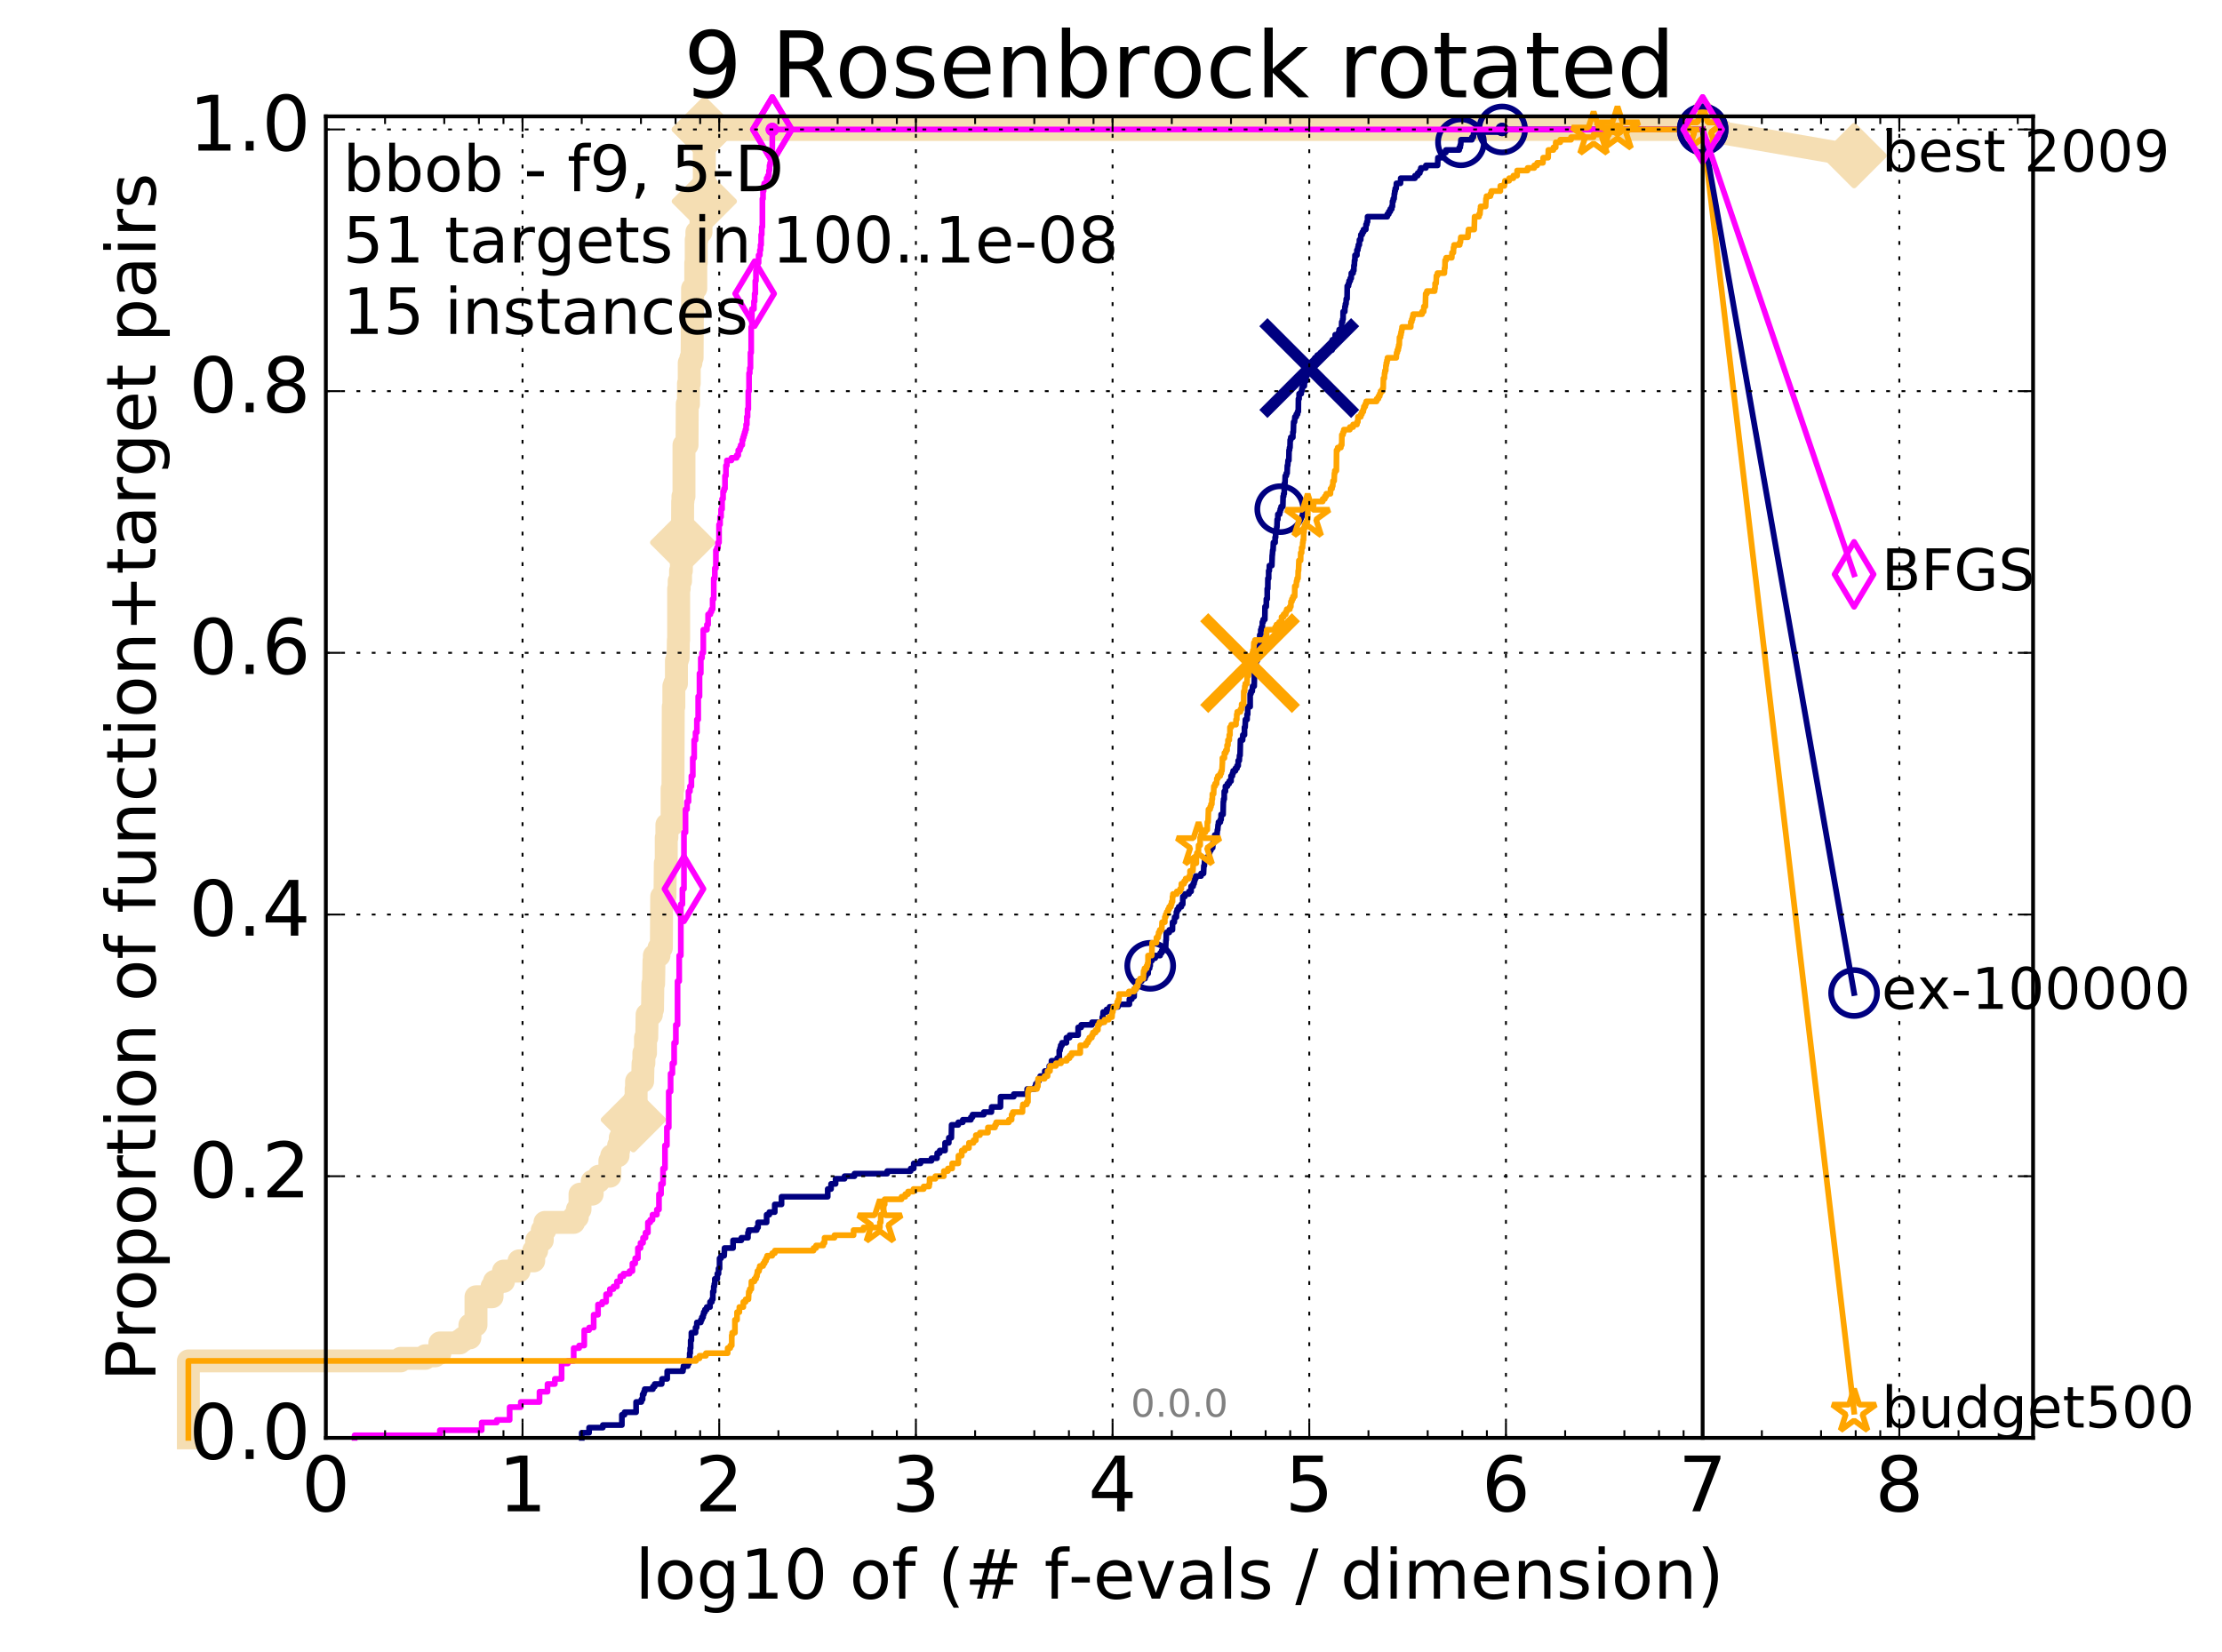 <?xml version="1.0" encoding="utf-8" standalone="no"?>
<!DOCTYPE svg PUBLIC "-//W3C//DTD SVG 1.1//EN"
  "http://www.w3.org/Graphics/SVG/1.1/DTD/svg11.dtd">
<!-- Created with matplotlib (http://matplotlib.org/) -->
<svg height="432pt" version="1.1" viewBox="0 0 581 432" width="581pt" xmlns="http://www.w3.org/2000/svg" xmlns:xlink="http://www.w3.org/1999/xlink">
 <defs>
  <style type="text/css">
*{stroke-linecap:butt;stroke-linejoin:round;stroke-miterlimit:100000;}
  </style>
 </defs>
 <g id="figure_1">
  <g id="patch_1">
   <path d="M 0 432.436 
L 581.016 432.436 
L 581.016 0 
L 0 0 
z
" style="fill:#ffffff;"/>
  </g>
  <g id="axes_1">
   <g id="patch_2">
    <path d="M 85.2 376.036 
L 531.6 376.036 
L 531.6 30.436 
L 85.2 30.436 
z
" style="fill:#ffffff;"/>
   </g>
   <g id="line2d_1">
    <path d="M 49.253 376.036 
L 49.253 355.908 
L 104.754 355.908 
L 104.754 355.237 
L 111.179 355.237 
L 111.179 354.566 
L 113.81 354.566 
L 113.81 353.895 
L 115.017 353.895 
L 115.017 351.212 
L 120.235 351.212 
L 120.235 350.541 
L 121.147 350.541 
L 121.147 349.87 
L 122.866 349.87 
L 122.866 346.515 
L 124.462 346.515 
L 124.462 339.135 
L 128.662 339.135 
L 128.662 336.451 
L 129.291 336.451 
L 129.291 335.109 
L 131.645 335.109 
L 131.645 332.425 
L 135.717 332.425 
L 135.717 329.742 
L 139.555 329.742 
L 139.555 327.058 
L 140.325 327.058 
L 140.325 324.374 
L 141.79 324.374 
L 141.79 321.69 
L 142.489 321.69 
L 142.489 319.677 
L 150.004 319.677 
L 150.004 318.336 
L 150.964 318.336 
L 150.964 316.323 
L 151.659 316.323 
L 151.659 312.297 
L 154.84 312.297 
L 154.84 308.942 
L 156.551 308.942 
L 156.551 307.601 
L 159.465 307.601 
L 159.465 303.575 
L 159.942 303.575 
L 159.942 302.233 
L 161.609 302.233 
L 161.609 300.891 
L 161.754 300.891 
L 161.754 299.549 
L 162.185 299.549 
L 162.185 297.537 
L 162.747 297.537 
L 162.747 294.182 
L 163.159 294.182 
L 163.159 293.511 
L 165.485 293.511 
L 165.485 292.84 
L 165.608 292.84 
L 165.608 290.827 
L 165.85 290.827 
L 165.85 290.156 
L 165.971 290.156 
L 165.971 287.472 
L 166.328 287.472 
L 166.328 284.789 
L 166.446 284.789 
L 166.446 282.776 
L 168.034 282.776 
L 168.143 278.079 
L 168.36 278.079 
L 168.36 275.396 
L 168.787 275.396 
L 168.787 271.37 
L 169.103 271.37 
L 169.207 265.332 
L 170.321 265.332 
L 170.321 263.99 
L 170.616 263.99 
L 170.713 257.28 
L 170.907 257.28 
L 171.003 251.242 
L 171.098 251.242 
L 171.098 249.9 
L 172.306 249.9 
L 172.306 247.887 
L 172.93 247.887 
L 173.018 234.468 
L 173.877 234.468 
L 173.961 225.746 
L 174.212 225.746 
L 174.212 219.037 
L 174.377 219.037 
L 174.377 215.682 
L 175.736 215.682 
L 175.736 206.289 
L 175.967 206.289 
L 176.044 184.819 
L 176.197 184.819 
L 176.197 179.452 
L 176.423 179.452 
L 176.423 178.781 
L 176.87 178.781 
L 176.87 172.742 
L 177.09 172.742 
L 177.09 172.071 
L 177.308 172.071 
L 177.38 167.375 
L 177.452 167.375 
L 177.452 153.956 
L 177.595 153.956 
L 177.595 151.943 
L 177.949 151.943 
L 177.949 149.259 
L 178.159 149.259 
L 178.159 145.234 
L 178.298 145.234 
L 178.298 143.892 
L 178.436 143.892 
L 178.504 131.144 
L 178.573 131.144 
L 178.573 129.802 
L 178.844 129.802 
L 178.844 116.383 
L 179.64 116.383 
L 179.705 105.648 
L 180.027 105.648 
L 180.027 100.281 
L 180.218 100.281 
L 180.218 94.913 
L 180.658 94.913 
L 180.658 93.571 
L 180.967 93.571 
L 181.028 82.836 
L 181.089 82.836 
L 181.089 75.456 
L 181.928 75.456 
L 181.928 68.747 
L 182.045 68.747 
L 182.045 62.708 
L 182.22 62.708 
L 182.22 60.696 
L 183.295 60.696 
L 183.295 52.644 
L 184.163 52.644 
L 184.163 33.858 
L 445.2 33.858 
L 445.2 33.858 
" style="fill:none;stroke:#f5deb3;stroke-linecap:square;stroke-width:6.0;"/>
   </g>
   <g id="line2d_2"/>
   <g id="line2d_3">
    <path d="M 445.2 33.858 
L 484.8 40.702 
" style="fill:none;stroke:#f5deb3;stroke-linecap:square;stroke-width:6.0;"/>
    <defs>
     <path d="M -0 7.778 
L 7.778 0 
L 0 -7.778 
L -7.778 -0 
z
" id="mc37a94a7b1" style="stroke:#f5deb3;stroke-linejoin:miter;stroke-width:1.5;"/>
    </defs>
    <g>
     <use style="fill:#f5deb3;stroke:#f5deb3;stroke-linejoin:miter;stroke-width:1.5;" x="445.2" xlink:href="#mc37a94a7b1" y="33.858"/>
     <use style="fill:#f5deb3;stroke:#f5deb3;stroke-linejoin:miter;stroke-width:1.5;" x="484.8" xlink:href="#mc37a94a7b1" y="40.702"/>
    </g>
   </g>
   <g id="line2d_4">
    <defs>
     <path d="M 0 1.5 
C 0.398 1.5 0.779 1.342 1.061 1.061 
C 1.342 0.779 1.5 0.398 1.5 0 
C 1.5 -0.398 1.342 -0.779 1.061 -1.061 
C 0.779 -1.342 0.398 -1.5 0 -1.5 
C -0.398 -1.5 -0.779 -1.342 -1.061 -1.061 
C -1.342 -0.779 -1.5 -0.398 -1.5 0 
C -1.5 0.398 -1.342 0.779 -1.061 1.061 
C -0.779 1.342 -0.398 1.5 0 1.5 
z
" id="mbb4613486f" style="stroke:#f5deb3;stroke-width:0.5;"/>
    </defs>
    <g>
     <use style="fill:#f5deb3;stroke:#f5deb3;stroke-width:0.5;" x="184.163" xlink:href="#mbb4613486f" y="33.858"/>
     <use style="fill:#f5deb3;stroke:#f5deb3;stroke-width:0.5;" x="184.163" xlink:href="#mbb4613486f" y="33.858"/>
    </g>
   </g>
   <g id="line2d_5">
    <g>
     <use style="fill:#f5deb3;stroke:#f5deb3;stroke-linejoin:miter;stroke-width:1.5;" x="165.608" xlink:href="#mc37a94a7b1" y="292.84"/>
     <use style="fill:#f5deb3;stroke:#f5deb3;stroke-linejoin:miter;stroke-width:1.5;" x="178.504" xlink:href="#mc37a94a7b1" y="141.879"/>
     <use style="fill:#f5deb3;stroke:#f5deb3;stroke-linejoin:miter;stroke-width:1.5;" x="184.163" xlink:href="#mc37a94a7b1" y="52.644"/>
     <use style="fill:#f5deb3;stroke:#f5deb3;stroke-linejoin:miter;stroke-width:1.5;" x="184.163" xlink:href="#mc37a94a7b1" y="33.858"/>
     <use style="fill:#f5deb3;stroke:#f5deb3;stroke-linejoin:miter;stroke-width:1.5;" x="184.163" xlink:href="#mc37a94a7b1" y="33.858"/>
     <use style="fill:#f5deb3;stroke:#f5deb3;stroke-linejoin:miter;stroke-width:1.5;" x="445.2" xlink:href="#mc37a94a7b1" y="33.858"/>
    </g>
   </g>
   <g id="line2d_6">
    <defs>
     <path d="M 0 1.5 
C 0.398 1.5 0.779 1.342 1.061 1.061 
C 1.342 0.779 1.5 0.398 1.5 0 
C 1.5 -0.398 1.342 -0.779 1.061 -1.061 
C 0.779 -1.342 0.398 -1.5 0 -1.5 
C -0.398 -1.5 -0.779 -1.342 -1.061 -1.061 
C -1.342 -0.779 -1.5 -0.398 -1.5 0 
C -1.5 0.398 -1.342 0.779 -1.061 1.061 
C -0.779 1.342 -0.398 1.5 0 1.5 
z
" id="me4ff5bd8db" style="stroke:#000080;stroke-width:0.5;"/>
    </defs>
    <g>
     <use style="fill:#000080;stroke:#000080;stroke-width:0.5;" x="392.765" xlink:href="#me4ff5bd8db" y="33.858"/>
     <use style="fill:#000080;stroke:#000080;stroke-width:0.5;" x="392.765" xlink:href="#me4ff5bd8db" y="33.858"/>
    </g>
   </g>
   <g id="line2d_7">
    <path d="M 152.11 376.036 
L 152.11 374.694 
L 154.035 374.694 
L 154.035 373.352 
L 157.624 373.352 
L 157.624 372.682 
L 162.608 372.682 
L 162.608 369.998 
L 163.295 369.998 
L 163.295 369.327 
L 166.328 369.327 
L 166.328 366.643 
L 167.703 366.643 
L 167.703 365.972 
L 168.034 365.972 
L 168.034 364.63 
L 168.36 364.63 
L 168.36 363.959 
L 168.575 363.959 
L 168.575 363.288 
L 170.713 363.288 
L 170.713 362.617 
L 171.194 362.617 
L 171.194 361.947 
L 173.018 361.947 
L 173.105 360.605 
L 174.459 360.605 
L 174.459 358.592 
L 178.573 358.592 
L 178.573 357.921 
L 178.709 357.921 
L 178.709 357.25 
L 179.834 357.25 
L 179.834 356.579 
L 180.154 356.579 
L 180.218 355.237 
L 180.345 355.237 
L 180.345 353.895 
L 180.47 353.895 
L 180.47 352.553 
L 180.596 352.553 
L 180.596 350.541 
L 180.782 350.541 
L 180.782 348.528 
L 181.869 348.528 
L 181.869 347.186 
L 182.161 347.186 
L 182.22 345.844 
L 183.24 345.844 
L 183.24 345.173 
L 183.515 345.173 
L 183.515 344.502 
L 183.842 344.502 
L 183.842 343.831 
L 184.003 343.831 
L 184.003 343.16 
L 184.322 343.16 
L 184.322 342.489 
L 184.792 342.489 
L 184.792 341.818 
L 185.654 341.818 
L 185.654 340.477 
L 186.146 340.477 
L 186.146 339.806 
L 186.388 339.806 
L 186.388 337.793 
L 186.628 337.793 
L 186.628 336.451 
L 186.77 336.451 
L 186.77 335.78 
L 186.911 335.78 
L 186.911 334.438 
L 187.56 334.438 
L 187.56 333.096 
L 187.878 333.096 
L 187.878 331.754 
L 188.146 331.754 
L 188.146 329.071 
L 188.543 329.071 
L 188.543 328.4 
L 189.359 328.4 
L 189.443 326.387 
L 191.678 326.387 
L 191.678 324.374 
L 193.848 324.374 
L 193.848 323.703 
L 195.572 323.703 
L 195.572 322.361 
L 195.763 322.361 
L 195.763 321.69 
L 197.874 321.69 
L 197.874 321.019 
L 198.217 321.019 
L 198.217 319.677 
L 200.454 319.677 
L 200.454 317.665 
L 201.161 317.665 
L 201.161 316.994 
L 202.58 316.994 
L 202.58 314.981 
L 204.35 314.981 
L 204.35 312.968 
L 216.43 312.968 
L 216.43 310.955 
L 217.303 310.955 
L 217.303 309.613 
L 218.489 309.613 
L 218.489 308.272 
L 220.832 308.272 
L 220.832 307.601 
L 223.425 307.601 
L 223.425 306.93 
L 231.987 306.93 
L 231.987 306.259 
L 238.127 306.259 
L 238.127 305.588 
L 238.925 305.588 
L 238.925 304.246 
L 240.69 304.246 
L 240.69 303.575 
L 243.565 303.575 
L 243.565 302.904 
L 245.01 302.904 
L 245.055 301.562 
L 245.714 301.562 
L 245.714 300.891 
L 247.106 300.891 
L 247.106 298.878 
L 248.094 298.878 
L 248.094 297.537 
L 248.755 297.537 
L 248.823 294.182 
L 250.565 294.182 
L 250.565 293.511 
L 251.744 293.511 
L 251.744 292.84 
L 253.866 292.84 
L 253.866 292.169 
L 254.289 292.169 
L 254.289 291.498 
L 257.25 291.498 
L 257.25 290.827 
L 259.228 290.827 
L 259.295 289.485 
L 261.597 289.485 
L 261.632 286.802 
L 265.086 286.802 
L 265.086 286.131 
L 268.578 286.131 
L 268.578 284.789 
L 270.618 284.789 
L 270.618 284.118 
L 270.841 284.118 
L 270.841 283.447 
L 271.355 283.447 
L 271.355 282.776 
L 271.629 282.776 
L 271.629 282.105 
L 271.979 282.105 
L 271.979 281.434 
L 273.19 281.434 
L 273.19 280.092 
L 274.362 280.092 
L 274.362 278.75 
L 274.939 278.75 
L 274.939 277.408 
L 276.424 277.408 
L 276.424 276.737 
L 276.971 276.737 
L 276.971 274.725 
L 277.186 274.725 
L 277.186 274.054 
L 277.347 274.054 
L 277.347 273.383 
L 277.692 273.383 
L 277.692 272.712 
L 278.841 272.712 
L 278.841 271.37 
L 279.678 271.37 
L 279.678 270.699 
L 281.908 270.699 
L 281.908 268.686 
L 282.711 268.686 
L 282.711 268.015 
L 285.531 268.015 
L 285.531 267.344 
L 288.216 267.344 
L 288.216 266.002 
L 288.351 266.002 
L 288.451 264.661 
L 289.351 264.661 
L 289.351 263.99 
L 290.132 263.99 
L 290.132 263.319 
L 292.333 263.319 
L 292.333 262.648 
L 295.303 262.648 
L 295.303 261.306 
L 295.935 261.306 
L 295.935 260.635 
L 296.546 260.635 
L 296.58 258.622 
L 297.1 258.622 
L 297.1 257.951 
L 297.336 257.951 
L 297.336 256.609 
L 298.527 256.609 
L 298.527 255.938 
L 299.395 255.938 
L 299.395 255.267 
L 299.681 255.267 
L 299.681 254.597 
L 300.209 254.597 
L 300.246 253.255 
L 300.596 253.255 
L 300.596 252.584 
L 300.753 252.584 
L 300.753 251.242 
L 301.216 251.242 
L 301.216 250.571 
L 302.059 250.571 
L 302.059 249.9 
L 303.364 249.9 
L 303.364 249.229 
L 303.752 249.229 
L 303.752 248.558 
L 304.567 248.558 
L 304.567 247.887 
L 304.777 247.887 
L 304.875 245.874 
L 304.931 245.874 
L 304.965 243.862 
L 305.741 243.862 
L 305.741 243.191 
L 306.569 243.191 
L 306.593 241.178 
L 307.039 241.178 
L 307.149 239.836 
L 307.6 239.836 
L 307.6 238.494 
L 307.799 238.494 
L 307.799 237.823 
L 308.21 237.823 
L 308.21 237.152 
L 308.892 237.152 
L 308.892 236.481 
L 309.26 236.481 
L 309.291 234.468 
L 309.821 234.468 
L 309.821 233.797 
L 310.889 233.797 
L 310.889 233.127 
L 311.444 233.127 
L 311.444 231.785 
L 311.972 231.785 
L 311.972 231.114 
L 312.222 231.114 
L 312.222 230.443 
L 312.398 230.443 
L 312.398 229.772 
L 312.666 229.772 
L 312.666 229.101 
L 314.047 229.101 
L 314.047 228.43 
L 314.693 228.43 
L 314.777 226.417 
L 314.906 226.417 
L 315.017 224.404 
L 315.977 224.404 
L 315.977 223.733 
L 316.153 223.733 
L 316.153 223.062 
L 316.303 223.062 
L 316.303 222.392 
L 316.62 222.392 
L 316.62 221.721 
L 317.077 221.721 
L 317.185 220.379 
L 317.436 220.379 
L 317.436 219.708 
L 317.621 219.708 
L 317.638 218.366 
L 318.207 218.366 
L 318.317 217.024 
L 318.401 217.024 
L 318.503 215.682 
L 318.603 215.682 
L 318.603 215.011 
L 319.087 215.011 
L 319.087 214.34 
L 319.297 214.34 
L 319.297 212.998 
L 319.807 212.998 
L 319.876 209.644 
L 319.944 209.644 
L 319.944 208.973 
L 320.114 208.973 
L 320.114 206.96 
L 320.421 206.96 
L 320.421 205.618 
L 320.941 205.618 
L 320.941 204.947 
L 321.412 204.947 
L 321.412 204.276 
L 321.889 204.276 
L 321.889 202.934 
L 322.246 202.934 
L 322.246 202.263 
L 322.437 202.263 
L 322.437 201.592 
L 323.037 201.592 
L 323.037 200.922 
L 323.453 200.922 
L 323.453 200.251 
L 323.762 200.251 
L 323.762 198.909 
L 324.044 198.909 
L 324.103 197.567 
L 324.244 197.567 
L 324.348 193.541 
L 324.912 193.541 
L 324.972 192.199 
L 325.403 192.199 
L 325.403 190.187 
L 325.57 190.187 
L 325.652 188.174 
L 326.08 188.174 
L 326.08 186.832 
L 326.243 186.832 
L 326.247 184.819 
L 326.884 184.819 
L 326.886 181.464 
L 327.094 181.464 
L 327.094 180.793 
L 327.432 180.793 
L 327.525 179.452 
L 327.943 179.452 
L 328.043 174.755 
L 328.409 174.755 
L 328.44 172.742 
L 328.772 172.742 
L 328.772 172.071 
L 328.885 172.071 
L 328.885 170.729 
L 329.095 170.729 
L 329.194 169.387 
L 329.249 169.387 
L 329.267 168.046 
L 329.372 168.046 
L 329.402 166.033 
L 329.661 166.033 
L 329.661 164.691 
L 329.852 164.691 
L 329.852 164.02 
L 330.077 164.02 
L 330.077 162.678 
L 330.298 162.678 
L 330.298 162.007 
L 330.722 162.007 
L 330.771 158.652 
L 331.094 158.652 
L 331.126 156.64 
L 331.355 156.64 
L 331.355 153.956 
L 331.498 153.956 
L 331.529 151.272 
L 331.726 151.272 
L 331.726 149.259 
L 331.896 149.259 
L 331.911 147.917 
L 332.556 147.917 
L 332.652 145.234 
L 332.681 145.234 
L 332.784 143.892 
L 332.879 143.892 
L 332.966 141.879 
L 333.411 141.879 
L 333.411 140.537 
L 333.548 140.537 
L 333.548 139.195 
L 333.724 139.195 
L 333.832 137.853 
L 333.892 137.853 
L 333.957 135.841 
L 334.13 135.841 
L 334.13 134.499 
L 334.588 134.499 
L 334.588 133.828 
L 334.756 133.828 
L 334.756 133.157 
L 334.976 133.157 
L 334.976 132.486 
L 335.431 132.486 
L 335.503 129.802 
L 335.641 129.802 
L 335.641 129.131 
L 335.798 129.131 
L 335.82 126.447 
L 335.987 126.447 
L 336.065 124.435 
L 336.334 124.435 
L 336.334 123.764 
L 336.551 123.764 
L 336.609 121.751 
L 336.712 121.751 
L 336.802 120.409 
L 337.008 120.409 
L 337.055 117.725 
L 337.181 117.725 
L 337.181 117.054 
L 337.306 117.054 
L 337.356 115.041 
L 337.513 115.041 
L 337.513 114.371 
L 338.053 114.371 
L 338.053 113.029 
L 338.173 113.029 
L 338.258 110.345 
L 338.482 110.345 
L 338.589 109.003 
L 338.951 109.003 
L 338.951 108.332 
L 339.278 108.332 
L 339.278 107.661 
L 339.473 107.661 
L 339.512 104.306 
L 339.684 104.306 
L 339.684 102.965 
L 340.244 102.965 
L 340.244 102.294 
L 340.404 102.294 
L 340.404 101.623 
L 340.551 101.623 
L 340.551 100.952 
L 341.043 100.952 
L 341.127 99.61 
L 341.491 99.61 
L 341.557 98.268 
L 341.768 98.268 
L 341.827 96.255 
L 342.609 96.255 
L 342.609 95.584 
L 343.528 95.584 
L 343.528 94.913 
L 343.738 94.913 
L 343.839 93.571 
L 344.434 93.571 
L 344.434 92.901 
L 345.322 92.901 
L 345.322 92.23 
L 346.542 92.23 
L 346.542 91.559 
L 348.298 91.559 
L 348.367 88.875 
L 349.118 88.875 
L 349.118 87.533 
L 350.019 87.533 
L 350.019 86.862 
L 350.162 86.862 
L 350.162 86.191 
L 350.768 86.191 
L 350.832 84.178 
L 351.055 84.178 
L 351.055 83.507 
L 351.181 83.507 
L 351.196 81.495 
L 351.622 81.495 
L 351.673 80.153 
L 351.794 80.153 
L 351.794 79.482 
L 351.952 79.482 
L 352.025 78.14 
L 352.23 78.14 
L 352.278 74.785 
L 352.604 74.785 
L 352.604 74.114 
L 352.766 74.114 
L 352.766 73.443 
L 353.065 73.443 
L 353.065 72.772 
L 353.317 72.772 
L 353.342 71.431 
L 353.802 71.431 
L 353.802 70.76 
L 353.996 70.76 
L 354.023 69.418 
L 354.12 69.418 
L 354.178 68.076 
L 354.282 68.076 
L 354.305 66.734 
L 354.8 66.734 
L 354.8 65.392 
L 355.048 65.392 
L 355.048 64.721 
L 355.178 64.721 
L 355.178 64.05 
L 355.425 64.05 
L 355.467 62.708 
L 355.794 62.708 
L 355.841 61.366 
L 356.193 61.366 
L 356.193 60.696 
L 356.534 60.696 
L 356.534 60.025 
L 357.122 60.025 
L 357.184 58.683 
L 357.402 58.683 
L 357.402 58.012 
L 357.582 58.012 
L 357.582 56.67 
L 362.74 56.67 
L 362.74 55.999 
L 363.142 55.999 
L 363.142 55.328 
L 363.525 55.328 
L 363.525 54.657 
L 363.91 54.657 
L 363.91 53.986 
L 364.093 53.986 
L 364.107 52.644 
L 364.303 52.644 
L 364.303 51.973 
L 364.517 51.973 
L 364.597 50.631 
L 364.688 50.631 
L 364.688 49.961 
L 364.825 49.961 
L 364.825 49.29 
L 365.068 49.29 
L 365.128 47.948 
L 366.183 47.948 
L 366.255 46.606 
L 369.985 46.606 
L 369.985 45.935 
L 370.7 45.935 
L 370.7 45.264 
L 371.259 45.264 
L 371.259 44.593 
L 371.518 44.593 
L 371.518 43.922 
L 372.838 43.922 
L 372.838 43.251 
L 375.899 43.251 
L 375.983 41.238 
L 376.948 41.238 
L 377.052 39.896 
L 378.052 39.896 
L 378.052 39.226 
L 381.557 39.226 
L 381.557 38.555 
L 381.826 38.555 
L 381.826 37.884 
L 381.94 37.884 
L 382.016 36.542 
L 384.867 36.542 
L 384.867 35.871 
L 385.244 35.871 
L 385.346 34.529 
L 392.765 34.529 
L 392.765 33.858 
L 445.2 33.858 
L 445.2 33.858 
" style="fill:none;stroke:#000080;stroke-linecap:square;stroke-width:1.5;"/>
   </g>
   <g id="line2d_8">
    <defs>
     <path d="M 0 6 
C 1.591 6 3.117 5.368 4.243 4.243 
C 5.368 3.117 6 1.591 6 0 
C 6 -1.591 5.368 -3.117 4.243 -4.243 
C 3.117 -5.368 1.591 -6 0 -6 
C -1.591 -6 -3.117 -5.368 -4.243 -4.243 
C -5.368 -3.117 -6 -1.591 -6 0 
C -6 1.591 -5.368 3.117 -4.243 4.243 
C -3.117 5.368 -1.591 6 0 6 
z
" id="ma3df7a6a8c" style="stroke:#000080;stroke-width:1.5;"/>
    </defs>
    <g>
     <use style="fill:none;stroke:#000080;stroke-width:1.5;" x="300.753" xlink:href="#ma3df7a6a8c" y="252.584"/>
     <use style="fill:none;stroke:#000080;stroke-width:1.5;" x="334.756" xlink:href="#ma3df7a6a8c" y="133.157"/>
     <use style="fill:none;stroke:#000080;stroke-width:1.5;" x="382.016" xlink:href="#ma3df7a6a8c" y="37.213"/>
     <use style="fill:none;stroke:#000080;stroke-width:1.5;" x="392.765" xlink:href="#ma3df7a6a8c" y="33.858"/>
     <use style="fill:none;stroke:#000080;stroke-width:1.5;" x="445.2" xlink:href="#ma3df7a6a8c" y="33.858"/>
    </g>
   </g>
   <g id="line2d_9"/>
   <g id="line2d_10">
    <path clip-path="url(#p6b55904589)" d="M 342.343 96.255 
" style="fill:none;stroke:#000080;stroke-linecap:square;"/>
    <defs>
     <path d="M -12 12 
L 12 -12 
M -12 -12 
L 12 12 
" id="m5e59968655" style="stroke:#000080;stroke-width:3.0;"/>
    </defs>
    <g clip-path="url(#p6b55904589)">
     <use style="fill:#000080;stroke:#000080;stroke-width:3.0;" x="342.343" xlink:href="#m5e59968655" y="96.255"/>
    </g>
   </g>
   <g id="line2d_11">
    <defs>
     <path d="M 0 1.5 
C 0.398 1.5 0.779 1.342 1.061 1.061 
C 1.342 0.779 1.5 0.398 1.5 0 
C 1.5 -0.398 1.342 -0.779 1.061 -1.061 
C 0.779 -1.342 0.398 -1.5 0 -1.5 
C -0.398 -1.5 -0.779 -1.342 -1.061 -1.061 
C -1.342 -0.779 -1.5 -0.398 -1.5 0 
C -1.5 0.398 -1.342 0.779 -1.061 1.061 
C -0.779 1.342 -0.398 1.5 0 1.5 
z
" id="m57edd22eb6" style="stroke:#ff00ff;stroke-width:0.5;"/>
    </defs>
    <g>
     <use style="fill:#ff00ff;stroke:#ff00ff;stroke-width:0.5;" x="201.942" xlink:href="#m57edd22eb6" y="33.858"/>
     <use style="fill:#ff00ff;stroke:#ff00ff;stroke-width:0.5;" x="201.942" xlink:href="#m57edd22eb6" y="33.858"/>
    </g>
   </g>
   <g id="line2d_12">
    <path d="M 92.715 376.036 
L 92.715 375.365 
L 115.017 375.365 
L 115.017 374.023 
L 125.952 374.023 
L 125.952 372.011 
L 129.903 372.011 
L 129.903 371.34 
L 133.26 371.34 
L 133.26 367.985 
L 136.177 367.985 
L 136.177 366.643 
L 141.07 366.643 
L 141.07 363.959 
L 143.165 363.959 
L 143.165 361.947 
L 145.081 361.947 
L 145.081 360.605 
L 146.845 360.605 
L 146.845 356.579 
L 148.48 356.579 
L 148.48 355.908 
L 150.004 355.908 
L 150.004 352.553 
L 151.43 352.553 
L 151.43 351.882 
L 152.77 351.882 
L 152.77 347.857 
L 154.035 347.857 
L 154.035 347.186 
L 155.232 347.186 
L 155.232 343.831 
L 156.368 343.831 
L 156.368 341.147 
L 157.449 341.147 
L 157.449 340.477 
L 158.48 340.477 
L 158.48 338.464 
L 159.465 338.464 
L 159.465 337.122 
L 160.409 337.122 
L 160.409 336.451 
L 161.315 336.451 
L 161.315 335.109 
L 162.185 335.109 
L 162.185 333.767 
L 163.023 333.767 
L 163.023 333.096 
L 164.609 333.096 
L 164.609 332.425 
L 165.362 332.425 
L 165.362 330.412 
L 166.091 330.412 
L 166.091 329.071 
L 166.796 329.071 
L 166.796 326.387 
L 167.48 326.387 
L 167.48 325.045 
L 168.143 325.045 
L 168.143 323.703 
L 168.787 323.703 
L 168.787 322.361 
L 169.414 322.361 
L 169.414 319.677 
L 170.023 319.677 
L 170.023 319.007 
L 170.616 319.007 
L 170.616 317.665 
L 171.757 317.665 
L 171.757 316.323 
L 172.306 316.323 
L 172.306 312.297 
L 172.842 312.297 
L 172.842 309.613 
L 173.366 309.613 
L 173.366 305.588 
L 173.877 305.588 
L 173.877 299.549 
L 174.377 299.549 
L 174.377 294.853 
L 174.866 294.853 
L 174.866 285.46 
L 175.345 285.46 
L 175.345 280.763 
L 175.813 280.763 
L 175.813 278.079 
L 176.272 278.079 
L 176.272 272.712 
L 176.722 272.712 
L 176.722 268.015 
L 177.163 268.015 
L 177.163 256.609 
L 177.595 256.609 
L 177.595 249.9 
L 178.019 249.9 
L 178.019 236.481 
L 178.436 236.481 
L 178.436 232.456 
L 178.844 232.456 
L 178.844 217.695 
L 179.245 217.695 
L 179.245 211.657 
L 179.64 211.657 
L 179.64 209.644 
L 180.027 209.644 
L 180.027 206.96 
L 180.408 206.96 
L 180.408 205.618 
L 180.782 205.618 
L 180.782 202.934 
L 181.15 202.934 
L 181.15 198.238 
L 181.512 198.238 
L 181.512 193.541 
L 181.869 193.541 
L 181.869 191.528 
L 182.22 191.528 
L 182.22 188.174 
L 182.565 188.174 
L 182.565 182.135 
L 182.905 182.135 
L 182.905 176.097 
L 183.24 176.097 
L 183.24 172.071 
L 183.57 172.071 
L 183.57 170.729 
L 183.895 170.729 
L 183.895 164.691 
L 184.844 164.691 
L 184.844 163.349 
L 185.151 163.349 
L 185.151 160.665 
L 185.753 160.665 
L 185.753 159.994 
L 186.049 159.994 
L 186.049 159.323 
L 186.34 159.323 
L 186.34 156.64 
L 186.628 156.64 
L 186.628 151.272 
L 186.911 151.272 
L 186.911 148.588 
L 187.192 148.588 
L 187.192 143.892 
L 187.469 143.892 
L 187.469 143.221 
L 187.742 143.221 
L 187.742 141.879 
L 188.012 141.879 
L 188.012 137.182 
L 188.279 137.182 
L 188.279 135.17 
L 188.543 135.17 
L 188.543 133.157 
L 188.804 133.157 
L 188.804 130.473 
L 189.062 130.473 
L 189.062 128.46 
L 189.316 128.46 
L 189.316 127.789 
L 189.568 127.789 
L 189.568 124.435 
L 189.817 124.435 
L 189.817 121.751 
L 190.064 121.751 
L 190.064 120.409 
L 191.256 120.409 
L 191.256 119.738 
L 192.608 119.738 
L 192.608 119.067 
L 193.041 119.067 
L 193.041 117.725 
L 193.466 117.725 
L 193.466 117.054 
L 193.675 117.054 
L 193.675 116.383 
L 194.088 116.383 
L 194.088 115.041 
L 194.292 115.041 
L 194.292 114.371 
L 194.494 114.371 
L 194.494 113.7 
L 194.694 113.7 
L 194.694 113.029 
L 194.892 113.029 
L 194.892 112.358 
L 195.088 112.358 
L 195.088 111.016 
L 195.283 111.016 
L 195.283 109.003 
L 195.476 109.003 
L 195.476 106.99 
L 195.668 106.99 
L 195.668 102.294 
L 195.858 102.294 
L 195.858 97.597 
L 196.046 97.597 
L 196.046 96.255 
L 196.232 96.255 
L 196.232 92.23 
L 196.418 92.23 
L 196.418 85.52 
L 196.601 85.52 
L 196.601 80.824 
L 197.143 80.824 
L 197.143 78.811 
L 197.321 78.811 
L 197.321 76.798 
L 197.497 76.798 
L 197.497 73.443 
L 197.672 73.443 
L 197.672 70.76 
L 197.846 70.76 
L 197.846 70.089 
L 198.018 70.089 
L 198.018 68.747 
L 198.358 68.747 
L 198.358 66.734 
L 198.694 66.734 
L 198.694 65.392 
L 198.86 65.392 
L 198.86 64.05 
L 199.024 64.05 
L 199.024 61.366 
L 199.188 61.366 
L 199.188 59.354 
L 199.35 59.354 
L 199.35 51.973 
L 199.511 51.973 
L 199.511 49.961 
L 199.671 49.961 
L 199.671 48.619 
L 199.83 48.619 
L 199.83 47.948 
L 200.454 47.948 
L 200.454 46.606 
L 200.76 46.606 
L 200.76 45.935 
L 201.061 45.935 
L 201.061 44.593 
L 201.21 44.593 
L 201.21 43.251 
L 201.358 43.251 
L 201.358 42.58 
L 201.506 42.58 
L 201.506 41.909 
L 201.652 41.909 
L 201.652 41.238 
L 201.797 41.238 
L 201.797 39.226 
L 201.942 39.226 
L 201.942 33.858 
L 445.2 33.858 
L 445.2 33.858 
" style="fill:none;stroke:#ff00ff;stroke-linecap:square;stroke-width:1.5;"/>
   </g>
   <g id="line2d_13">
    <defs>
     <path d="M -0 8.485 
L 5.091 0 
L 0 -8.485 
L -5.091 -0 
z
" id="m119d99f8fe" style="stroke:#ff00ff;stroke-linejoin:miter;stroke-width:1.5;"/>
    </defs>
    <g>
     <use style="fill:none;stroke:#ff00ff;stroke-linejoin:miter;stroke-width:1.5;" x="178.844" xlink:href="#m119d99f8fe" y="232.456"/>
     <use style="fill:none;stroke:#ff00ff;stroke-linejoin:miter;stroke-width:1.5;" x="197.321" xlink:href="#m119d99f8fe" y="76.798"/>
     <use style="fill:none;stroke:#ff00ff;stroke-linejoin:miter;stroke-width:1.5;" x="201.942" xlink:href="#m119d99f8fe" y="33.858"/>
     <use style="fill:none;stroke:#ff00ff;stroke-linejoin:miter;stroke-width:1.5;" x="201.942" xlink:href="#m119d99f8fe" y="33.858"/>
     <use style="fill:none;stroke:#ff00ff;stroke-linejoin:miter;stroke-width:1.5;" x="445.2" xlink:href="#m119d99f8fe" y="33.858"/>
    </g>
   </g>
   <g id="line2d_14"/>
   <g id="line2d_15">
    <defs>
     <path d="M 0 1.5 
C 0.398 1.5 0.779 1.342 1.061 1.061 
C 1.342 0.779 1.5 0.398 1.5 0 
C 1.5 -0.398 1.342 -0.779 1.061 -1.061 
C 0.779 -1.342 0.398 -1.5 0 -1.5 
C -0.398 -1.5 -0.779 -1.342 -1.061 -1.061 
C -1.342 -0.779 -1.5 -0.398 -1.5 0 
C -1.5 0.398 -1.342 0.779 -1.061 1.061 
C -0.779 1.342 -0.398 1.5 0 1.5 
z
" id="mda8c373872" style="stroke:#ffa500;stroke-width:0.5;"/>
    </defs>
    <g>
     <use style="fill:#ffa500;stroke:#ffa500;stroke-width:0.5;" x="422.942" xlink:href="#mda8c373872" y="33.858"/>
     <use style="fill:#ffa500;stroke:#ffa500;stroke-width:0.5;" x="422.942" xlink:href="#mda8c373872" y="33.858"/>
    </g>
   </g>
   <g id="line2d_16">
    <path d="M 49.253 376.036 
L 49.253 355.908 
L 181.986 355.908 
L 181.986 355.237 
L 182.905 355.237 
L 182.905 354.566 
L 184.584 354.566 
L 184.584 353.895 
L 190.267 353.895 
L 190.267 352.553 
L 190.944 352.553 
L 190.944 351.882 
L 191.334 351.882 
L 191.334 349.199 
L 191.449 349.199 
L 191.449 348.528 
L 192.167 348.528 
L 192.167 345.173 
L 192.717 345.173 
L 192.717 343.16 
L 193.325 343.16 
L 193.325 341.818 
L 194.359 341.818 
L 194.359 340.477 
L 194.958 340.477 
L 194.958 339.806 
L 195.7 339.806 
L 195.795 337.793 
L 196.046 337.793 
L 196.046 337.122 
L 196.448 337.122 
L 196.479 335.109 
L 197.262 335.109 
L 197.262 334.438 
L 197.701 334.438 
L 197.701 333.767 
L 197.932 333.767 
L 197.932 333.096 
L 198.046 333.096 
L 198.046 332.425 
L 198.471 332.425 
L 198.471 331.754 
L 198.666 331.754 
L 198.666 331.083 
L 199.538 331.083 
L 199.538 330.412 
L 199.935 330.412 
L 199.935 329.742 
L 200.3 329.742 
L 200.3 329.071 
L 200.582 329.071 
L 200.582 328.4 
L 201.918 328.4 
L 201.918 327.729 
L 202.604 327.729 
L 202.604 327.058 
L 212.728 327.058 
L 212.728 326.387 
L 213.385 326.387 
L 213.385 325.716 
L 215.259 325.716 
L 215.259 325.045 
L 215.6 325.045 
L 215.6 323.703 
L 218.19 323.703 
L 218.19 323.032 
L 223.195 323.032 
L 223.195 321.69 
L 225.781 321.69 
L 225.781 321.019 
L 230.076 321.019 
L 230.076 319.677 
L 230.293 319.677 
L 230.293 317.665 
L 230.99 317.665 
L 231.088 314.981 
L 231.321 314.981 
L 231.321 313.639 
L 235.735 313.639 
L 235.735 312.968 
L 236.707 312.968 
L 236.707 312.297 
L 237.428 312.297 
L 237.428 311.626 
L 238.851 311.626 
L 238.851 310.955 
L 241.525 310.955 
L 241.525 310.284 
L 242.943 310.284 
L 242.943 309.613 
L 243.069 309.613 
L 243.069 308.272 
L 244.58 308.272 
L 244.58 307.601 
L 246.796 307.601 
L 246.796 306.259 
L 247.855 306.259 
L 247.855 305.588 
L 248.97 305.588 
L 248.97 304.246 
L 250.573 304.246 
L 250.611 302.233 
L 251.474 302.233 
L 251.474 300.891 
L 252.244 300.891 
L 252.244 300.22 
L 253.356 300.22 
L 253.356 298.878 
L 254.55 298.878 
L 254.55 298.207 
L 255.167 298.207 
L 255.167 296.866 
L 256.229 296.866 
L 256.229 296.195 
L 258.319 296.195 
L 258.319 294.853 
L 260.172 294.853 
L 260.172 294.182 
L 260.47 294.182 
L 260.47 293.511 
L 263.793 293.511 
L 263.793 292.84 
L 264.514 292.84 
L 264.514 291.498 
L 264.833 291.498 
L 264.833 290.827 
L 267.354 290.827 
L 267.354 289.485 
L 267.47 289.485 
L 267.47 288.814 
L 268.471 288.814 
L 268.471 288.143 
L 268.788 288.143 
L 268.792 285.46 
L 268.969 285.46 
L 268.969 284.789 
L 271.138 284.789 
L 271.138 284.118 
L 271.392 284.118 
L 271.437 282.105 
L 273.142 282.105 
L 273.142 281.434 
L 273.911 281.434 
L 273.911 280.092 
L 274.55 280.092 
L 274.55 278.75 
L 276.103 278.75 
L 276.103 278.079 
L 277.424 278.079 
L 277.424 277.408 
L 278.943 277.408 
L 278.943 276.737 
L 279.661 276.737 
L 279.661 276.067 
L 280.179 276.067 
L 280.179 275.396 
L 282.46 275.396 
L 282.46 273.383 
L 283.975 273.383 
L 283.975 272.712 
L 284.457 272.712 
L 284.457 272.041 
L 284.82 272.041 
L 284.82 271.37 
L 285.487 271.37 
L 285.487 270.699 
L 285.77 270.699 
L 285.77 270.028 
L 286.485 270.028 
L 286.485 269.357 
L 287.077 269.357 
L 287.077 268.015 
L 287.444 268.015 
L 287.444 267.344 
L 288.797 267.344 
L 288.797 266.673 
L 289.902 266.673 
L 289.902 266.002 
L 290.753 266.002 
L 290.851 264.661 
L 290.989 264.661 
L 290.989 263.99 
L 291.132 263.99 
L 291.132 263.319 
L 292.016 263.319 
L 292.016 262.648 
L 292.135 262.648 
L 292.135 261.977 
L 292.438 261.977 
L 292.438 261.306 
L 292.598 261.306 
L 292.604 259.964 
L 295.183 259.964 
L 295.183 259.293 
L 296.559 259.293 
L 296.559 258.622 
L 297.072 258.622 
L 297.072 257.951 
L 297.519 257.951 
L 297.627 256.609 
L 298.074 256.609 
L 298.074 255.938 
L 298.953 255.938 
L 299.032 253.926 
L 299.26 253.926 
L 299.26 253.255 
L 299.807 253.255 
L 299.807 252.584 
L 300.055 252.584 
L 300.055 251.913 
L 300.185 251.913 
L 300.185 249.9 
L 301.156 249.9 
L 301.263 246.545 
L 302.384 246.545 
L 302.384 245.203 
L 302.834 245.203 
L 302.834 244.532 
L 302.952 244.532 
L 302.952 243.862 
L 303.247 243.862 
L 303.247 243.191 
L 303.764 243.191 
L 303.855 241.178 
L 304.57 241.178 
L 304.57 239.836 
L 304.791 239.836 
L 304.791 239.165 
L 305.068 239.165 
L 305.068 238.494 
L 305.409 238.494 
L 305.409 237.823 
L 305.714 237.823 
L 305.714 237.152 
L 306.168 237.152 
L 306.168 236.481 
L 306.357 236.481 
L 306.357 235.81 
L 306.582 235.81 
L 306.582 234.468 
L 306.701 234.468 
L 306.701 233.797 
L 307.71 233.797 
L 307.71 233.127 
L 308.567 233.127 
L 308.567 232.456 
L 308.898 232.456 
L 308.901 231.114 
L 309.624 231.114 
L 309.624 230.443 
L 310.019 230.443 
L 310.019 229.772 
L 310.959 229.772 
L 310.959 229.101 
L 311.169 229.101 
L 311.169 227.759 
L 311.92 227.759 
L 312.006 225.746 
L 312.805 225.746 
L 312.813 223.733 
L 312.956 223.733 
L 312.956 223.062 
L 313.339 223.062 
L 313.407 221.05 
L 313.817 221.05 
L 313.817 219.037 
L 313.983 219.037 
L 313.983 218.366 
L 314.185 218.366 
L 314.185 217.695 
L 315.171 217.695 
L 315.171 217.024 
L 315.668 217.024 
L 315.692 215.011 
L 315.879 215.011 
L 315.989 211.657 
L 316.425 211.657 
L 316.425 210.986 
L 316.644 210.986 
L 316.644 210.315 
L 316.866 210.315 
L 316.904 208.973 
L 317.009 208.973 
L 317.009 207.631 
L 317.329 207.631 
L 317.399 205.618 
L 317.719 205.618 
L 317.719 204.947 
L 318.106 204.947 
L 318.176 203.605 
L 318.444 203.605 
L 318.444 202.934 
L 319.048 202.934 
L 319.048 202.263 
L 319.33 202.263 
L 319.33 201.592 
L 319.507 201.592 
L 319.617 199.58 
L 319.632 199.58 
L 319.632 198.238 
L 320.151 198.238 
L 320.151 196.896 
L 320.53 196.896 
L 320.53 196.225 
L 320.85 196.225 
L 320.85 194.883 
L 321.086 194.883 
L 321.086 193.541 
L 321.423 193.541 
L 321.423 192.199 
L 321.61 192.199 
L 321.61 190.187 
L 321.951 190.187 
L 321.951 189.516 
L 323.175 189.516 
L 323.194 188.174 
L 323.381 188.174 
L 323.381 186.832 
L 323.515 186.832 
L 323.515 186.161 
L 324.333 186.161 
L 324.333 185.49 
L 324.655 185.49 
L 324.659 184.148 
L 325.2 184.148 
L 325.221 180.793 
L 325.448 180.793 
L 325.486 179.452 
L 325.617 179.452 
L 325.617 178.781 
L 326.061 178.781 
L 326.145 176.768 
L 326.422 176.768 
L 326.521 175.426 
L 326.786 175.426 
L 326.826 173.413 
L 326.982 173.413 
L 326.982 172.071 
L 327.103 172.071 
L 327.103 171.4 
L 327.451 171.4 
L 327.451 170.729 
L 327.613 170.729 
L 327.613 170.058 
L 327.787 170.058 
L 327.876 168.046 
L 328.15 168.046 
L 328.15 167.375 
L 330.831 167.375 
L 330.831 166.704 
L 331.148 166.704 
L 331.224 164.691 
L 333.415 164.691 
L 333.415 164.02 
L 333.773 164.02 
L 333.773 163.349 
L 334.464 163.349 
L 334.464 162.678 
L 335.102 162.678 
L 335.102 161.336 
L 335.633 161.336 
L 335.633 160.665 
L 336.189 160.665 
L 336.189 159.994 
L 336.455 159.994 
L 336.455 159.323 
L 337.254 159.323 
L 337.254 158.652 
L 337.52 158.652 
L 337.559 157.311 
L 337.814 157.311 
L 337.814 156.64 
L 338.109 156.64 
L 338.109 155.969 
L 338.523 155.969 
L 338.563 153.285 
L 338.91 153.285 
L 339.019 151.943 
L 339.172 151.943 
L 339.172 151.272 
L 339.399 151.272 
L 339.454 149.259 
L 339.538 149.259 
L 339.641 146.576 
L 340.076 146.576 
L 340.113 144.563 
L 340.345 144.563 
L 340.345 143.221 
L 340.576 143.221 
L 340.626 141.879 
L 340.714 141.879 
L 340.714 141.208 
L 340.836 141.208 
L 340.873 139.195 
L 340.985 139.195 
L 340.985 137.853 
L 341.139 137.853 
L 341.139 137.182 
L 341.492 137.182 
L 341.492 136.511 
L 341.816 136.511 
L 341.926 135.17 
L 341.946 135.17 
L 341.988 132.486 
L 343.431 132.486 
L 343.532 131.144 
L 345.859 131.144 
L 345.859 130.473 
L 346.409 130.473 
L 346.409 129.802 
L 346.792 129.802 
L 346.792 129.131 
L 347.872 129.131 
L 347.917 127.789 
L 348.302 127.789 
L 348.302 127.118 
L 348.484 127.118 
L 348.546 125.776 
L 348.844 125.776 
L 348.926 123.764 
L 349.027 123.764 
L 349.027 123.093 
L 349.427 123.093 
L 349.48 117.725 
L 349.774 117.725 
L 349.774 117.054 
L 350.604 117.054 
L 350.604 116.383 
L 350.835 116.383 
L 350.86 113.7 
L 351.163 113.7 
L 351.163 113.029 
L 351.381 113.029 
L 351.381 112.358 
L 352.95 112.358 
L 352.95 111.687 
L 353.804 111.687 
L 353.804 111.016 
L 354.813 111.016 
L 354.813 110.345 
L 355.052 110.345 
L 355.074 109.003 
L 355.808 109.003 
L 355.808 108.332 
L 356.112 108.332 
L 356.112 107.661 
L 356.468 107.661 
L 356.468 106.99 
L 356.623 106.99 
L 356.623 106.319 
L 356.982 106.319 
L 356.982 105.648 
L 357.231 105.648 
L 357.231 104.977 
L 359.95 104.977 
L 359.95 104.306 
L 360.409 104.306 
L 360.409 103.636 
L 360.76 103.636 
L 360.76 102.965 
L 361.002 102.965 
L 361.002 102.294 
L 361.498 102.294 
L 361.498 101.623 
L 361.677 101.623 
L 361.73 98.939 
L 361.968 98.939 
L 362.031 97.597 
L 362.137 97.597 
L 362.137 96.926 
L 362.335 96.926 
L 362.384 95.584 
L 362.486 95.584 
L 362.486 94.913 
L 362.643 94.913 
L 362.643 94.242 
L 362.793 94.242 
L 362.793 93.571 
L 365.085 93.571 
L 365.187 92.23 
L 365.365 92.23 
L 365.365 91.559 
L 365.594 91.559 
L 365.594 90.888 
L 365.737 90.888 
L 365.737 90.217 
L 365.873 90.217 
L 365.942 88.204 
L 366.206 88.204 
L 366.206 87.533 
L 366.337 87.533 
L 366.337 86.862 
L 366.486 86.862 
L 366.486 86.191 
L 366.6 86.191 
L 366.6 85.52 
L 368.88 85.52 
L 368.897 84.178 
L 369.142 84.178 
L 369.142 83.507 
L 369.347 83.507 
L 369.347 82.836 
L 369.5 82.836 
L 369.5 82.166 
L 371.837 82.166 
L 371.837 81.495 
L 372.257 81.495 
L 372.32 80.153 
L 372.694 80.153 
L 372.782 76.798 
L 373.096 76.798 
L 373.096 76.127 
L 375.117 76.127 
L 375.117 75.456 
L 375.24 75.456 
L 375.24 74.114 
L 375.508 74.114 
L 375.589 72.101 
L 375.858 72.101 
L 375.858 71.431 
L 377.664 71.431 
L 377.716 70.089 
L 377.815 70.089 
L 377.855 68.076 
L 378.122 68.076 
L 378.122 67.405 
L 379.605 67.405 
L 379.674 66.063 
L 380.03 66.063 
L 380.069 64.721 
L 380.205 64.721 
L 380.205 64.05 
L 381.68 64.05 
L 381.68 63.379 
L 381.864 63.379 
L 381.967 62.037 
L 383.821 62.037 
L 383.91 60.696 
L 383.965 60.696 
L 383.965 60.025 
L 385.467 60.025 
L 385.574 56.67 
L 386.721 56.67 
L 386.721 55.999 
L 386.965 55.999 
L 387.061 54.657 
L 387.138 54.657 
L 387.138 53.986 
L 388.456 53.986 
L 388.547 51.973 
L 388.683 51.973 
L 388.683 51.302 
L 389.711 51.302 
L 389.711 50.631 
L 389.958 50.631 
L 389.958 49.961 
L 392.298 49.961 
L 392.298 48.619 
L 393.365 48.619 
L 393.365 47.948 
L 393.507 47.948 
L 393.507 47.277 
L 394.609 47.277 
L 394.609 46.606 
L 395.707 46.606 
L 395.707 45.935 
L 396.688 45.935 
L 396.688 44.593 
L 399.428 44.593 
L 399.428 43.922 
L 401.171 43.922 
L 401.171 43.251 
L 401.938 43.251 
L 401.938 42.58 
L 403.436 42.58 
L 403.506 41.238 
L 404.796 41.238 
L 404.859 39.226 
L 406.178 39.226 
L 406.178 38.555 
L 406.782 38.555 
L 406.793 37.213 
L 407.968 37.213 
L 407.968 36.542 
L 410.793 36.542 
L 410.793 35.871 
L 416.684 35.871 
L 416.684 35.2 
L 420.71 35.2 
L 420.71 34.529 
L 422.942 34.529 
L 422.942 33.858 
L 445.2 33.858 
L 445.2 33.858 
" style="fill:none;stroke:#ffa500;stroke-linecap:square;stroke-width:1.5;"/>
   </g>
   <g id="line2d_17">
    <defs>
     <path d="M 0 -6 
L -1.347 -1.854 
L -5.706 -1.854 
L -2.18 0.708 
L -3.527 4.854 
L -0 2.292 
L 3.527 4.854 
L 2.18 0.708 
L 5.706 -1.854 
L 1.347 -1.854 
z
" id="m63fcd75791" style="stroke:#ffa500;stroke-linejoin:bevel;stroke-width:1.5;"/>
    </defs>
    <g>
     <use style="fill:none;stroke:#ffa500;stroke-linejoin:bevel;stroke-width:1.5;" x="230.076" xlink:href="#m63fcd75791" y="319.677"/>
     <use style="fill:none;stroke:#ffa500;stroke-linejoin:bevel;stroke-width:1.5;" x="313.407" xlink:href="#m63fcd75791" y="221.05"/>
     <use style="fill:none;stroke:#ffa500;stroke-linejoin:bevel;stroke-width:1.5;" x="341.926" xlink:href="#m63fcd75791" y="135.17"/>
     <use style="fill:none;stroke:#ffa500;stroke-linejoin:bevel;stroke-width:1.5;" x="416.684" xlink:href="#m63fcd75791" y="35.2"/>
     <use style="fill:none;stroke:#ffa500;stroke-linejoin:bevel;stroke-width:1.5;" x="422.942" xlink:href="#m63fcd75791" y="33.858"/>
     <use style="fill:none;stroke:#ffa500;stroke-linejoin:bevel;stroke-width:1.5;" x="445.2" xlink:href="#m63fcd75791" y="33.858"/>
    </g>
   </g>
   <g id="line2d_18"/>
   <g id="line2d_19">
    <path clip-path="url(#p6b55904589)" d="M 326.861 173.413 
" style="fill:none;stroke:#ffa500;stroke-linecap:square;"/>
    <defs>
     <path d="M -12 12 
L 12 -12 
M -12 -12 
L 12 12 
" id="mfb31d71d56" style="stroke:#ffa500;stroke-width:3.0;"/>
    </defs>
    <g clip-path="url(#p6b55904589)">
     <use style="fill:#ffa500;stroke:#ffa500;stroke-width:3.0;" x="326.861" xlink:href="#mfb31d71d56" y="173.413"/>
    </g>
   </g>
   <g id="line2d_20">
    <path d="M 445.2 33.858 
L 484.8 369.193 
" style="fill:none;stroke:#ffa500;stroke-linecap:square;stroke-width:1.5;"/>
    <g>
     <use style="fill:none;stroke:#ffa500;stroke-linejoin:bevel;stroke-width:1.5;" x="445.2" xlink:href="#m63fcd75791" y="33.858"/>
     <use style="fill:none;stroke:#ffa500;stroke-linejoin:bevel;stroke-width:1.5;" x="484.8" xlink:href="#m63fcd75791" y="369.193"/>
    </g>
   </g>
   <g id="line2d_21">
    <path d="M 445.2 33.858 
L 484.8 259.696 
" style="fill:none;stroke:#000080;stroke-linecap:square;stroke-width:1.5;"/>
    <g>
     <use style="fill:none;stroke:#000080;stroke-width:1.5;" x="445.2" xlink:href="#ma3df7a6a8c" y="33.858"/>
     <use style="fill:none;stroke:#000080;stroke-width:1.5;" x="484.8" xlink:href="#ma3df7a6a8c" y="259.696"/>
    </g>
   </g>
   <g id="line2d_22">
    <path d="M 445.2 33.858 
L 484.8 150.199 
" style="fill:none;stroke:#ff00ff;stroke-linecap:square;stroke-width:1.5;"/>
    <g>
     <use style="fill:none;stroke:#ff00ff;stroke-linejoin:miter;stroke-width:1.5;" x="445.2" xlink:href="#m119d99f8fe" y="33.858"/>
     <use style="fill:none;stroke:#ff00ff;stroke-linejoin:miter;stroke-width:1.5;" x="484.8" xlink:href="#m119d99f8fe" y="150.199"/>
    </g>
   </g>
   <g id="line2d_23">
    <path d="M 445.2 376.036 
L 445.2 33.858 
" style="fill:none;stroke:#000000;stroke-linecap:square;"/>
   </g>
   <g id="patch_3">
    <path d="M 85.2 30.436 
L 531.6 30.436 
" style="fill:none;stroke:#000000;stroke-linecap:square;stroke-linejoin:miter;"/>
   </g>
   <g id="patch_4">
    <path d="M 531.6 376.036 
L 531.6 30.436 
" style="fill:none;stroke:#000000;stroke-linecap:square;stroke-linejoin:miter;"/>
   </g>
   <g id="patch_5">
    <path d="M 85.2 376.036 
L 531.6 376.036 
" style="fill:none;stroke:#000000;stroke-linecap:square;stroke-linejoin:miter;"/>
   </g>
   <g id="patch_6">
    <path d="M 85.2 376.036 
L 85.2 30.436 
" style="fill:none;stroke:#000000;stroke-linecap:square;stroke-linejoin:miter;"/>
   </g>
   <g id="matplotlib.axis_1">
    <g id="xtick_1">
     <g id="line2d_24">
      <path clip-path="url(#p6b55904589)" d="M 85.2 376.036 
L 85.2 30.436 
" style="fill:none;stroke:#000000;stroke-dasharray:1,3;stroke-dashoffset:0.0;stroke-width:0.5;"/>
     </g>
     <g id="line2d_25">
      <defs>
       <path d="M 0 0 
L 0 -4 
" id="m5451503d86" style="stroke:#000000;stroke-width:0.5;"/>
      </defs>
      <g>
       <use style="stroke:#000000;stroke-width:0.5;" x="85.2" xlink:href="#m5451503d86" y="376.036"/>
      </g>
     </g>
     <g id="line2d_26">
      <defs>
       <path d="M 0 0 
L 0 4 
" id="mddfad28845" style="stroke:#000000;stroke-width:0.5;"/>
      </defs>
      <g>
       <use style="stroke:#000000;stroke-width:0.5;" x="85.2" xlink:href="#mddfad28845" y="30.436"/>
      </g>
     </g>
     <g id="text_1">
      <!-- 0 -->
      <defs>
       <path d="M 31.781 66.406 
Q 24.172 66.406 20.328 58.906 
Q 16.5 51.422 16.5 36.375 
Q 16.5 21.391 20.328 13.891 
Q 24.172 6.391 31.781 6.391 
Q 39.453 6.391 43.281 13.891 
Q 47.125 21.391 47.125 36.375 
Q 47.125 51.422 43.281 58.906 
Q 39.453 66.406 31.781 66.406 
M 31.781 74.219 
Q 44.047 74.219 50.516 64.516 
Q 56.984 54.828 56.984 36.375 
Q 56.984 17.969 50.516 8.266 
Q 44.047 -1.422 31.781 -1.422 
Q 19.531 -1.422 13.062 8.266 
Q 6.594 17.969 6.594 36.375 
Q 6.594 54.828 13.062 64.516 
Q 19.531 74.219 31.781 74.219 
" id="BitstreamVeraSans-Roman-30"/>
      </defs>
      <g transform="translate(78.838 395.233)scale(0.2 -0.2)">
       <use xlink:href="#BitstreamVeraSans-Roman-30"/>
      </g>
     </g>
    </g>
    <g id="xtick_2">
     <g id="line2d_27">
      <path clip-path="url(#p6b55904589)" d="M 136.629 376.036 
L 136.629 30.436 
" style="fill:none;stroke:#000000;stroke-dasharray:1,3;stroke-dashoffset:0.0;stroke-width:0.5;"/>
     </g>
     <g id="line2d_28">
      <g>
       <use style="stroke:#000000;stroke-width:0.5;" x="136.629" xlink:href="#m5451503d86" y="376.036"/>
      </g>
     </g>
     <g id="line2d_29">
      <g>
       <use style="stroke:#000000;stroke-width:0.5;" x="136.629" xlink:href="#mddfad28845" y="30.436"/>
      </g>
     </g>
     <g id="text_2">
      <!-- 1 -->
      <defs>
       <path d="M 12.406 8.297 
L 28.516 8.297 
L 28.516 63.922 
L 10.984 60.406 
L 10.984 69.391 
L 28.422 72.906 
L 38.281 72.906 
L 38.281 8.297 
L 54.391 8.297 
L 54.391 0 
L 12.406 0 
z
" id="BitstreamVeraSans-Roman-31"/>
      </defs>
      <g transform="translate(130.266 395.233)scale(0.2 -0.2)">
       <use xlink:href="#BitstreamVeraSans-Roman-31"/>
      </g>
     </g>
    </g>
    <g id="xtick_3">
     <g id="line2d_30">
      <path clip-path="url(#p6b55904589)" d="M 188.057 376.036 
L 188.057 30.436 
" style="fill:none;stroke:#000000;stroke-dasharray:1,3;stroke-dashoffset:0.0;stroke-width:0.5;"/>
     </g>
     <g id="line2d_31">
      <g>
       <use style="stroke:#000000;stroke-width:0.5;" x="188.057" xlink:href="#m5451503d86" y="376.036"/>
      </g>
     </g>
     <g id="line2d_32">
      <g>
       <use style="stroke:#000000;stroke-width:0.5;" x="188.057" xlink:href="#mddfad28845" y="30.436"/>
      </g>
     </g>
     <g id="text_3">
      <!-- 2 -->
      <defs>
       <path d="M 19.188 8.297 
L 53.609 8.297 
L 53.609 0 
L 7.328 0 
L 7.328 8.297 
Q 12.938 14.109 22.625 23.891 
Q 32.328 33.688 34.812 36.531 
Q 39.547 41.844 41.422 45.531 
Q 43.312 49.219 43.312 52.781 
Q 43.312 58.594 39.234 62.25 
Q 35.156 65.922 28.609 65.922 
Q 23.969 65.922 18.812 64.312 
Q 13.672 62.703 7.812 59.422 
L 7.812 69.391 
Q 13.766 71.781 18.938 73 
Q 24.125 74.219 28.422 74.219 
Q 39.75 74.219 46.484 68.547 
Q 53.219 62.891 53.219 53.422 
Q 53.219 48.922 51.531 44.891 
Q 49.859 40.875 45.406 35.406 
Q 44.188 33.984 37.641 27.219 
Q 31.109 20.453 19.188 8.297 
" id="BitstreamVeraSans-Roman-32"/>
      </defs>
      <g transform="translate(181.695 395.233)scale(0.2 -0.2)">
       <use xlink:href="#BitstreamVeraSans-Roman-32"/>
      </g>
     </g>
    </g>
    <g id="xtick_4">
     <g id="line2d_33">
      <path clip-path="url(#p6b55904589)" d="M 239.486 376.036 
L 239.486 30.436 
" style="fill:none;stroke:#000000;stroke-dasharray:1,3;stroke-dashoffset:0.0;stroke-width:0.5;"/>
     </g>
     <g id="line2d_34">
      <g>
       <use style="stroke:#000000;stroke-width:0.5;" x="239.486" xlink:href="#m5451503d86" y="376.036"/>
      </g>
     </g>
     <g id="line2d_35">
      <g>
       <use style="stroke:#000000;stroke-width:0.5;" x="239.486" xlink:href="#mddfad28845" y="30.436"/>
      </g>
     </g>
     <g id="text_4">
      <!-- 3 -->
      <defs>
       <path d="M 40.578 39.312 
Q 47.656 37.797 51.625 33 
Q 55.609 28.219 55.609 21.188 
Q 55.609 10.406 48.188 4.484 
Q 40.766 -1.422 27.094 -1.422 
Q 22.516 -1.422 17.656 -0.516 
Q 12.797 0.391 7.625 2.203 
L 7.625 11.719 
Q 11.719 9.328 16.594 8.109 
Q 21.484 6.891 26.812 6.891 
Q 36.078 6.891 40.938 10.547 
Q 45.797 14.203 45.797 21.188 
Q 45.797 27.641 41.281 31.266 
Q 36.766 34.906 28.719 34.906 
L 20.219 34.906 
L 20.219 43.016 
L 29.109 43.016 
Q 36.375 43.016 40.234 45.922 
Q 44.094 48.828 44.094 54.297 
Q 44.094 59.906 40.109 62.906 
Q 36.141 65.922 28.719 65.922 
Q 24.656 65.922 20.016 65.031 
Q 15.375 64.156 9.812 62.312 
L 9.812 71.094 
Q 15.438 72.656 20.344 73.438 
Q 25.25 74.219 29.594 74.219 
Q 40.828 74.219 47.359 69.109 
Q 53.906 64.016 53.906 55.328 
Q 53.906 49.266 50.438 45.094 
Q 46.969 40.922 40.578 39.312 
" id="BitstreamVeraSans-Roman-33"/>
      </defs>
      <g transform="translate(233.123 395.233)scale(0.2 -0.2)">
       <use xlink:href="#BitstreamVeraSans-Roman-33"/>
      </g>
     </g>
    </g>
    <g id="xtick_5">
     <g id="line2d_36">
      <path clip-path="url(#p6b55904589)" d="M 290.914 376.036 
L 290.914 30.436 
" style="fill:none;stroke:#000000;stroke-dasharray:1,3;stroke-dashoffset:0.0;stroke-width:0.5;"/>
     </g>
     <g id="line2d_37">
      <g>
       <use style="stroke:#000000;stroke-width:0.5;" x="290.914" xlink:href="#m5451503d86" y="376.036"/>
      </g>
     </g>
     <g id="line2d_38">
      <g>
       <use style="stroke:#000000;stroke-width:0.5;" x="290.914" xlink:href="#mddfad28845" y="30.436"/>
      </g>
     </g>
     <g id="text_5">
      <!-- 4 -->
      <defs>
       <path d="M 37.797 64.312 
L 12.891 25.391 
L 37.797 25.391 
z
M 35.203 72.906 
L 47.609 72.906 
L 47.609 25.391 
L 58.016 25.391 
L 58.016 17.188 
L 47.609 17.188 
L 47.609 0 
L 37.797 0 
L 37.797 17.188 
L 4.891 17.188 
L 4.891 26.703 
z
" id="BitstreamVeraSans-Roman-34"/>
      </defs>
      <g transform="translate(284.552 395.233)scale(0.2 -0.2)">
       <use xlink:href="#BitstreamVeraSans-Roman-34"/>
      </g>
     </g>
    </g>
    <g id="xtick_6">
     <g id="line2d_39">
      <path clip-path="url(#p6b55904589)" d="M 342.343 376.036 
L 342.343 30.436 
" style="fill:none;stroke:#000000;stroke-dasharray:1,3;stroke-dashoffset:0.0;stroke-width:0.5;"/>
     </g>
     <g id="line2d_40">
      <g>
       <use style="stroke:#000000;stroke-width:0.5;" x="342.343" xlink:href="#m5451503d86" y="376.036"/>
      </g>
     </g>
     <g id="line2d_41">
      <g>
       <use style="stroke:#000000;stroke-width:0.5;" x="342.343" xlink:href="#mddfad28845" y="30.436"/>
      </g>
     </g>
     <g id="text_6">
      <!-- 5 -->
      <defs>
       <path d="M 10.797 72.906 
L 49.516 72.906 
L 49.516 64.594 
L 19.828 64.594 
L 19.828 46.734 
Q 21.969 47.469 24.109 47.828 
Q 26.266 48.188 28.422 48.188 
Q 40.625 48.188 47.75 41.5 
Q 54.891 34.812 54.891 23.391 
Q 54.891 11.625 47.562 5.094 
Q 40.234 -1.422 26.906 -1.422 
Q 22.312 -1.422 17.547 -0.641 
Q 12.797 0.141 7.719 1.703 
L 7.719 11.625 
Q 12.109 9.234 16.797 8.062 
Q 21.484 6.891 26.703 6.891 
Q 35.156 6.891 40.078 11.328 
Q 45.016 15.766 45.016 23.391 
Q 45.016 31 40.078 35.438 
Q 35.156 39.891 26.703 39.891 
Q 22.75 39.891 18.812 39.016 
Q 14.891 38.141 10.797 36.281 
z
" id="BitstreamVeraSans-Roman-35"/>
      </defs>
      <g transform="translate(335.98 395.233)scale(0.2 -0.2)">
       <use xlink:href="#BitstreamVeraSans-Roman-35"/>
      </g>
     </g>
    </g>
    <g id="xtick_7">
     <g id="line2d_42">
      <path clip-path="url(#p6b55904589)" d="M 393.771 376.036 
L 393.771 30.436 
" style="fill:none;stroke:#000000;stroke-dasharray:1,3;stroke-dashoffset:0.0;stroke-width:0.5;"/>
     </g>
     <g id="line2d_43">
      <g>
       <use style="stroke:#000000;stroke-width:0.5;" x="393.771" xlink:href="#m5451503d86" y="376.036"/>
      </g>
     </g>
     <g id="line2d_44">
      <g>
       <use style="stroke:#000000;stroke-width:0.5;" x="393.771" xlink:href="#mddfad28845" y="30.436"/>
      </g>
     </g>
     <g id="text_7">
      <!-- 6 -->
      <defs>
       <path d="M 33.016 40.375 
Q 26.375 40.375 22.484 35.828 
Q 18.609 31.297 18.609 23.391 
Q 18.609 15.531 22.484 10.953 
Q 26.375 6.391 33.016 6.391 
Q 39.656 6.391 43.531 10.953 
Q 47.406 15.531 47.406 23.391 
Q 47.406 31.297 43.531 35.828 
Q 39.656 40.375 33.016 40.375 
M 52.594 71.297 
L 52.594 62.312 
Q 48.875 64.062 45.094 64.984 
Q 41.312 65.922 37.594 65.922 
Q 27.828 65.922 22.672 59.328 
Q 17.531 52.734 16.797 39.406 
Q 19.672 43.656 24.016 45.922 
Q 28.375 48.188 33.594 48.188 
Q 44.578 48.188 50.953 41.516 
Q 57.328 34.859 57.328 23.391 
Q 57.328 12.156 50.688 5.359 
Q 44.047 -1.422 33.016 -1.422 
Q 20.359 -1.422 13.672 8.266 
Q 6.984 17.969 6.984 36.375 
Q 6.984 53.656 15.188 63.938 
Q 23.391 74.219 37.203 74.219 
Q 40.922 74.219 44.703 73.484 
Q 48.484 72.75 52.594 71.297 
" id="BitstreamVeraSans-Roman-36"/>
      </defs>
      <g transform="translate(387.409 395.233)scale(0.2 -0.2)">
       <use xlink:href="#BitstreamVeraSans-Roman-36"/>
      </g>
     </g>
    </g>
    <g id="xtick_8">
     <g id="line2d_45">
      <path clip-path="url(#p6b55904589)" d="M 445.2 376.036 
L 445.2 30.436 
" style="fill:none;stroke:#000000;stroke-dasharray:1,3;stroke-dashoffset:0.0;stroke-width:0.5;"/>
     </g>
     <g id="line2d_46">
      <g>
       <use style="stroke:#000000;stroke-width:0.5;" x="445.2" xlink:href="#m5451503d86" y="376.036"/>
      </g>
     </g>
     <g id="line2d_47">
      <g>
       <use style="stroke:#000000;stroke-width:0.5;" x="445.2" xlink:href="#mddfad28845" y="30.436"/>
      </g>
     </g>
     <g id="text_8">
      <!-- 7 -->
      <defs>
       <path d="M 8.203 72.906 
L 55.078 72.906 
L 55.078 68.703 
L 28.609 0 
L 18.312 0 
L 43.219 64.594 
L 8.203 64.594 
z
" id="BitstreamVeraSans-Roman-37"/>
      </defs>
      <g transform="translate(438.837 395.233)scale(0.2 -0.2)">
       <use xlink:href="#BitstreamVeraSans-Roman-37"/>
      </g>
     </g>
    </g>
    <g id="xtick_9">
     <g id="line2d_48">
      <path clip-path="url(#p6b55904589)" d="M 496.629 376.036 
L 496.629 30.436 
" style="fill:none;stroke:#000000;stroke-dasharray:1,3;stroke-dashoffset:0.0;stroke-width:0.5;"/>
     </g>
     <g id="line2d_49">
      <g>
       <use style="stroke:#000000;stroke-width:0.5;" x="496.629" xlink:href="#m5451503d86" y="376.036"/>
      </g>
     </g>
     <g id="line2d_50">
      <g>
       <use style="stroke:#000000;stroke-width:0.5;" x="496.629" xlink:href="#mddfad28845" y="30.436"/>
      </g>
     </g>
     <g id="text_9">
      <!-- 8 -->
      <defs>
       <path d="M 31.781 34.625 
Q 24.75 34.625 20.719 30.859 
Q 16.703 27.094 16.703 20.516 
Q 16.703 13.922 20.719 10.156 
Q 24.75 6.391 31.781 6.391 
Q 38.812 6.391 42.859 10.172 
Q 46.922 13.969 46.922 20.516 
Q 46.922 27.094 42.891 30.859 
Q 38.875 34.625 31.781 34.625 
M 21.922 38.812 
Q 15.578 40.375 12.031 44.719 
Q 8.5 49.078 8.5 55.328 
Q 8.5 64.062 14.719 69.141 
Q 20.953 74.219 31.781 74.219 
Q 42.672 74.219 48.875 69.141 
Q 55.078 64.062 55.078 55.328 
Q 55.078 49.078 51.531 44.719 
Q 48 40.375 41.703 38.812 
Q 48.828 37.156 52.797 32.312 
Q 56.781 27.484 56.781 20.516 
Q 56.781 9.906 50.312 4.234 
Q 43.844 -1.422 31.781 -1.422 
Q 19.734 -1.422 13.25 4.234 
Q 6.781 9.906 6.781 20.516 
Q 6.781 27.484 10.781 32.312 
Q 14.797 37.156 21.922 38.812 
M 18.312 54.391 
Q 18.312 48.734 21.844 45.562 
Q 25.391 42.391 31.781 42.391 
Q 38.141 42.391 41.719 45.562 
Q 45.312 48.734 45.312 54.391 
Q 45.312 60.062 41.719 63.234 
Q 38.141 66.406 31.781 66.406 
Q 25.391 66.406 21.844 63.234 
Q 18.312 60.062 18.312 54.391 
" id="BitstreamVeraSans-Roman-38"/>
      </defs>
      <g transform="translate(490.266 395.233)scale(0.2 -0.2)">
       <use xlink:href="#BitstreamVeraSans-Roman-38"/>
      </g>
     </g>
    </g>
    <g id="xtick_10">
     <g id="line2d_51">
      <defs>
       <path d="M 0 0 
L 0 -2 
" id="md2b6fae746" style="stroke:#000000;stroke-width:0.5;"/>
      </defs>
      <g>
       <use style="stroke:#000000;stroke-width:0.5;" x="100.682" xlink:href="#md2b6fae746" y="376.036"/>
      </g>
     </g>
     <g id="line2d_52">
      <defs>
       <path d="M 0 0 
L 0 2 
" id="m376217af17" style="stroke:#000000;stroke-width:0.5;"/>
      </defs>
      <g>
       <use style="stroke:#000000;stroke-width:0.5;" x="100.682" xlink:href="#m376217af17" y="30.436"/>
      </g>
     </g>
    </g>
    <g id="xtick_11">
     <g id="line2d_53">
      <g>
       <use style="stroke:#000000;stroke-width:0.5;" x="116.163" xlink:href="#md2b6fae746" y="376.036"/>
      </g>
     </g>
     <g id="line2d_54">
      <g>
       <use style="stroke:#000000;stroke-width:0.5;" x="116.163" xlink:href="#m376217af17" y="30.436"/>
      </g>
     </g>
    </g>
    <g id="xtick_12">
     <g id="line2d_55">
      <g>
       <use style="stroke:#000000;stroke-width:0.5;" x="125.219" xlink:href="#md2b6fae746" y="376.036"/>
      </g>
     </g>
     <g id="line2d_56">
      <g>
       <use style="stroke:#000000;stroke-width:0.5;" x="125.219" xlink:href="#m376217af17" y="30.436"/>
      </g>
     </g>
    </g>
    <g id="xtick_13">
     <g id="line2d_57">
      <g>
       <use style="stroke:#000000;stroke-width:0.5;" x="131.645" xlink:href="#md2b6fae746" y="376.036"/>
      </g>
     </g>
     <g id="line2d_58">
      <g>
       <use style="stroke:#000000;stroke-width:0.5;" x="131.645" xlink:href="#m376217af17" y="30.436"/>
      </g>
     </g>
    </g>
    <g id="xtick_14">
     <g id="line2d_59">
      <g>
       <use style="stroke:#000000;stroke-width:0.5;" x="152.11" xlink:href="#md2b6fae746" y="376.036"/>
      </g>
     </g>
     <g id="line2d_60">
      <g>
       <use style="stroke:#000000;stroke-width:0.5;" x="152.11" xlink:href="#m376217af17" y="30.436"/>
      </g>
     </g>
    </g>
    <g id="xtick_15">
     <g id="line2d_61">
      <g>
       <use style="stroke:#000000;stroke-width:0.5;" x="167.592" xlink:href="#md2b6fae746" y="376.036"/>
      </g>
     </g>
     <g id="line2d_62">
      <g>
       <use style="stroke:#000000;stroke-width:0.5;" x="167.592" xlink:href="#m376217af17" y="30.436"/>
      </g>
     </g>
    </g>
    <g id="xtick_16">
     <g id="line2d_63">
      <g>
       <use style="stroke:#000000;stroke-width:0.5;" x="176.648" xlink:href="#md2b6fae746" y="376.036"/>
      </g>
     </g>
     <g id="line2d_64">
      <g>
       <use style="stroke:#000000;stroke-width:0.5;" x="176.648" xlink:href="#m376217af17" y="30.436"/>
      </g>
     </g>
    </g>
    <g id="xtick_17">
     <g id="line2d_65">
      <g>
       <use style="stroke:#000000;stroke-width:0.5;" x="183.073" xlink:href="#md2b6fae746" y="376.036"/>
      </g>
     </g>
     <g id="line2d_66">
      <g>
       <use style="stroke:#000000;stroke-width:0.5;" x="183.073" xlink:href="#m376217af17" y="30.436"/>
      </g>
     </g>
    </g>
    <g id="xtick_18">
     <g id="line2d_67">
      <g>
       <use style="stroke:#000000;stroke-width:0.5;" x="203.539" xlink:href="#md2b6fae746" y="376.036"/>
      </g>
     </g>
     <g id="line2d_68">
      <g>
       <use style="stroke:#000000;stroke-width:0.5;" x="203.539" xlink:href="#m376217af17" y="30.436"/>
      </g>
     </g>
    </g>
    <g id="xtick_19">
     <g id="line2d_69">
      <g>
       <use style="stroke:#000000;stroke-width:0.5;" x="219.02" xlink:href="#md2b6fae746" y="376.036"/>
      </g>
     </g>
     <g id="line2d_70">
      <g>
       <use style="stroke:#000000;stroke-width:0.5;" x="219.02" xlink:href="#m376217af17" y="30.436"/>
      </g>
     </g>
    </g>
    <g id="xtick_20">
     <g id="line2d_71">
      <g>
       <use style="stroke:#000000;stroke-width:0.5;" x="228.076" xlink:href="#md2b6fae746" y="376.036"/>
      </g>
     </g>
     <g id="line2d_72">
      <g>
       <use style="stroke:#000000;stroke-width:0.5;" x="228.076" xlink:href="#m376217af17" y="30.436"/>
      </g>
     </g>
    </g>
    <g id="xtick_21">
     <g id="line2d_73">
      <g>
       <use style="stroke:#000000;stroke-width:0.5;" x="234.502" xlink:href="#md2b6fae746" y="376.036"/>
      </g>
     </g>
     <g id="line2d_74">
      <g>
       <use style="stroke:#000000;stroke-width:0.5;" x="234.502" xlink:href="#m376217af17" y="30.436"/>
      </g>
     </g>
    </g>
    <g id="xtick_22">
     <g id="line2d_75">
      <g>
       <use style="stroke:#000000;stroke-width:0.5;" x="254.967" xlink:href="#md2b6fae746" y="376.036"/>
      </g>
     </g>
     <g id="line2d_76">
      <g>
       <use style="stroke:#000000;stroke-width:0.5;" x="254.967" xlink:href="#m376217af17" y="30.436"/>
      </g>
     </g>
    </g>
    <g id="xtick_23">
     <g id="line2d_77">
      <g>
       <use style="stroke:#000000;stroke-width:0.5;" x="270.449" xlink:href="#md2b6fae746" y="376.036"/>
      </g>
     </g>
     <g id="line2d_78">
      <g>
       <use style="stroke:#000000;stroke-width:0.5;" x="270.449" xlink:href="#m376217af17" y="30.436"/>
      </g>
     </g>
    </g>
    <g id="xtick_24">
     <g id="line2d_79">
      <g>
       <use style="stroke:#000000;stroke-width:0.5;" x="279.505" xlink:href="#md2b6fae746" y="376.036"/>
      </g>
     </g>
     <g id="line2d_80">
      <g>
       <use style="stroke:#000000;stroke-width:0.5;" x="279.505" xlink:href="#m376217af17" y="30.436"/>
      </g>
     </g>
    </g>
    <g id="xtick_25">
     <g id="line2d_81">
      <g>
       <use style="stroke:#000000;stroke-width:0.5;" x="285.93" xlink:href="#md2b6fae746" y="376.036"/>
      </g>
     </g>
     <g id="line2d_82">
      <g>
       <use style="stroke:#000000;stroke-width:0.5;" x="285.93" xlink:href="#m376217af17" y="30.436"/>
      </g>
     </g>
    </g>
    <g id="xtick_26">
     <g id="line2d_83">
      <g>
       <use style="stroke:#000000;stroke-width:0.5;" x="306.396" xlink:href="#md2b6fae746" y="376.036"/>
      </g>
     </g>
     <g id="line2d_84">
      <g>
       <use style="stroke:#000000;stroke-width:0.5;" x="306.396" xlink:href="#m376217af17" y="30.436"/>
      </g>
     </g>
    </g>
    <g id="xtick_27">
     <g id="line2d_85">
      <g>
       <use style="stroke:#000000;stroke-width:0.5;" x="321.877" xlink:href="#md2b6fae746" y="376.036"/>
      </g>
     </g>
     <g id="line2d_86">
      <g>
       <use style="stroke:#000000;stroke-width:0.5;" x="321.877" xlink:href="#m376217af17" y="30.436"/>
      </g>
     </g>
    </g>
    <g id="xtick_28">
     <g id="line2d_87">
      <g>
       <use style="stroke:#000000;stroke-width:0.5;" x="330.933" xlink:href="#md2b6fae746" y="376.036"/>
      </g>
     </g>
     <g id="line2d_88">
      <g>
       <use style="stroke:#000000;stroke-width:0.5;" x="330.933" xlink:href="#m376217af17" y="30.436"/>
      </g>
     </g>
    </g>
    <g id="xtick_29">
     <g id="line2d_89">
      <g>
       <use style="stroke:#000000;stroke-width:0.5;" x="337.359" xlink:href="#md2b6fae746" y="376.036"/>
      </g>
     </g>
     <g id="line2d_90">
      <g>
       <use style="stroke:#000000;stroke-width:0.5;" x="337.359" xlink:href="#m376217af17" y="30.436"/>
      </g>
     </g>
    </g>
    <g id="xtick_30">
     <g id="line2d_91">
      <g>
       <use style="stroke:#000000;stroke-width:0.5;" x="357.824" xlink:href="#md2b6fae746" y="376.036"/>
      </g>
     </g>
     <g id="line2d_92">
      <g>
       <use style="stroke:#000000;stroke-width:0.5;" x="357.824" xlink:href="#m376217af17" y="30.436"/>
      </g>
     </g>
    </g>
    <g id="xtick_31">
     <g id="line2d_93">
      <g>
       <use style="stroke:#000000;stroke-width:0.5;" x="373.306" xlink:href="#md2b6fae746" y="376.036"/>
      </g>
     </g>
     <g id="line2d_94">
      <g>
       <use style="stroke:#000000;stroke-width:0.5;" x="373.306" xlink:href="#m376217af17" y="30.436"/>
      </g>
     </g>
    </g>
    <g id="xtick_32">
     <g id="line2d_95">
      <g>
       <use style="stroke:#000000;stroke-width:0.5;" x="382.362" xlink:href="#md2b6fae746" y="376.036"/>
      </g>
     </g>
     <g id="line2d_96">
      <g>
       <use style="stroke:#000000;stroke-width:0.5;" x="382.362" xlink:href="#m376217af17" y="30.436"/>
      </g>
     </g>
    </g>
    <g id="xtick_33">
     <g id="line2d_97">
      <g>
       <use style="stroke:#000000;stroke-width:0.5;" x="388.787" xlink:href="#md2b6fae746" y="376.036"/>
      </g>
     </g>
     <g id="line2d_98">
      <g>
       <use style="stroke:#000000;stroke-width:0.5;" x="388.787" xlink:href="#m376217af17" y="30.436"/>
      </g>
     </g>
    </g>
    <g id="xtick_34">
     <g id="line2d_99">
      <g>
       <use style="stroke:#000000;stroke-width:0.5;" x="409.253" xlink:href="#md2b6fae746" y="376.036"/>
      </g>
     </g>
     <g id="line2d_100">
      <g>
       <use style="stroke:#000000;stroke-width:0.5;" x="409.253" xlink:href="#m376217af17" y="30.436"/>
      </g>
     </g>
    </g>
    <g id="xtick_35">
     <g id="line2d_101">
      <g>
       <use style="stroke:#000000;stroke-width:0.5;" x="424.735" xlink:href="#md2b6fae746" y="376.036"/>
      </g>
     </g>
     <g id="line2d_102">
      <g>
       <use style="stroke:#000000;stroke-width:0.5;" x="424.735" xlink:href="#m376217af17" y="30.436"/>
      </g>
     </g>
    </g>
    <g id="xtick_36">
     <g id="line2d_103">
      <g>
       <use style="stroke:#000000;stroke-width:0.5;" x="433.791" xlink:href="#md2b6fae746" y="376.036"/>
      </g>
     </g>
     <g id="line2d_104">
      <g>
       <use style="stroke:#000000;stroke-width:0.5;" x="433.791" xlink:href="#m376217af17" y="30.436"/>
      </g>
     </g>
    </g>
    <g id="xtick_37">
     <g id="line2d_105">
      <g>
       <use style="stroke:#000000;stroke-width:0.5;" x="440.216" xlink:href="#md2b6fae746" y="376.036"/>
      </g>
     </g>
     <g id="line2d_106">
      <g>
       <use style="stroke:#000000;stroke-width:0.5;" x="440.216" xlink:href="#m376217af17" y="30.436"/>
      </g>
     </g>
    </g>
    <g id="xtick_38">
     <g id="line2d_107">
      <g>
       <use style="stroke:#000000;stroke-width:0.5;" x="460.682" xlink:href="#md2b6fae746" y="376.036"/>
      </g>
     </g>
     <g id="line2d_108">
      <g>
       <use style="stroke:#000000;stroke-width:0.5;" x="460.682" xlink:href="#m376217af17" y="30.436"/>
      </g>
     </g>
    </g>
    <g id="xtick_39">
     <g id="line2d_109">
      <g>
       <use style="stroke:#000000;stroke-width:0.5;" x="476.163" xlink:href="#md2b6fae746" y="376.036"/>
      </g>
     </g>
     <g id="line2d_110">
      <g>
       <use style="stroke:#000000;stroke-width:0.5;" x="476.163" xlink:href="#m376217af17" y="30.436"/>
      </g>
     </g>
    </g>
    <g id="xtick_40">
     <g id="line2d_111">
      <g>
       <use style="stroke:#000000;stroke-width:0.5;" x="485.219" xlink:href="#md2b6fae746" y="376.036"/>
      </g>
     </g>
     <g id="line2d_112">
      <g>
       <use style="stroke:#000000;stroke-width:0.5;" x="485.219" xlink:href="#m376217af17" y="30.436"/>
      </g>
     </g>
    </g>
    <g id="xtick_41">
     <g id="line2d_113">
      <g>
       <use style="stroke:#000000;stroke-width:0.5;" x="491.645" xlink:href="#md2b6fae746" y="376.036"/>
      </g>
     </g>
     <g id="line2d_114">
      <g>
       <use style="stroke:#000000;stroke-width:0.5;" x="491.645" xlink:href="#m376217af17" y="30.436"/>
      </g>
     </g>
    </g>
    <g id="xtick_42">
     <g id="line2d_115">
      <g>
       <use style="stroke:#000000;stroke-width:0.5;" x="512.11" xlink:href="#md2b6fae746" y="376.036"/>
      </g>
     </g>
     <g id="line2d_116">
      <g>
       <use style="stroke:#000000;stroke-width:0.5;" x="512.11" xlink:href="#m376217af17" y="30.436"/>
      </g>
     </g>
    </g>
    <g id="xtick_43">
     <g id="line2d_117">
      <g>
       <use style="stroke:#000000;stroke-width:0.5;" x="527.592" xlink:href="#md2b6fae746" y="376.036"/>
      </g>
     </g>
     <g id="line2d_118">
      <g>
       <use style="stroke:#000000;stroke-width:0.5;" x="527.592" xlink:href="#m376217af17" y="30.436"/>
      </g>
     </g>
    </g>
    <g id="text_10">
     <!-- log10 of (# f-evals / dimension) -->
     <defs>
      <path id="BitstreamVeraSans-Roman-20"/>
      <path d="M 51.125 44 
L 36.922 44 
L 32.812 27.688 
L 47.125 27.688 
z
M 43.797 71.781 
L 38.719 51.516 
L 52.984 51.516 
L 58.109 71.781 
L 65.922 71.781 
L 60.891 51.516 
L 76.125 51.516 
L 76.125 44 
L 58.984 44 
L 54.984 27.688 
L 70.516 27.688 
L 70.516 20.219 
L 53.078 20.219 
L 48 0 
L 40.188 0 
L 45.219 20.219 
L 30.906 20.219 
L 25.875 0 
L 18.016 0 
L 23.094 20.219 
L 7.719 20.219 
L 7.719 27.688 
L 24.906 27.688 
L 29 44 
L 13.281 44 
L 13.281 51.516 
L 30.906 51.516 
L 35.891 71.781 
z
" id="BitstreamVeraSans-Roman-23"/>
      <path d="M 52 44.188 
Q 55.375 50.25 60.062 53.125 
Q 64.75 56 71.094 56 
Q 79.641 56 84.281 50.016 
Q 88.922 44.047 88.922 33.016 
L 88.922 0 
L 79.891 0 
L 79.891 32.719 
Q 79.891 40.578 77.094 44.375 
Q 74.312 48.188 68.609 48.188 
Q 61.625 48.188 57.562 43.547 
Q 53.516 38.922 53.516 30.906 
L 53.516 0 
L 44.484 0 
L 44.484 32.719 
Q 44.484 40.625 41.703 44.406 
Q 38.922 48.188 33.109 48.188 
Q 26.219 48.188 22.156 43.531 
Q 18.109 38.875 18.109 30.906 
L 18.109 0 
L 9.078 0 
L 9.078 54.688 
L 18.109 54.688 
L 18.109 46.188 
Q 21.188 51.219 25.484 53.609 
Q 29.781 56 35.688 56 
Q 41.656 56 45.828 52.969 
Q 50 49.953 52 44.188 
" id="BitstreamVeraSans-Roman-6d"/>
      <path d="M 54.891 33.016 
L 54.891 0 
L 45.906 0 
L 45.906 32.719 
Q 45.906 40.484 42.875 44.328 
Q 39.844 48.188 33.797 48.188 
Q 26.516 48.188 22.312 43.547 
Q 18.109 38.922 18.109 30.906 
L 18.109 0 
L 9.078 0 
L 9.078 54.688 
L 18.109 54.688 
L 18.109 46.188 
Q 21.344 51.125 25.703 53.562 
Q 30.078 56 35.797 56 
Q 45.219 56 50.047 50.172 
Q 54.891 44.344 54.891 33.016 
" id="BitstreamVeraSans-Roman-6e"/>
      <path d="M 31 75.875 
Q 24.469 64.656 21.281 53.656 
Q 18.109 42.672 18.109 31.391 
Q 18.109 20.125 21.312 9.062 
Q 24.516 -2 31 -13.188 
L 23.188 -13.188 
Q 15.875 -1.703 12.234 9.375 
Q 8.594 20.453 8.594 31.391 
Q 8.594 42.281 12.203 53.312 
Q 15.828 64.359 23.188 75.875 
z
" id="BitstreamVeraSans-Roman-28"/>
      <path d="M 30.609 48.391 
Q 23.391 48.391 19.188 42.75 
Q 14.984 37.109 14.984 27.297 
Q 14.984 17.484 19.156 11.844 
Q 23.344 6.203 30.609 6.203 
Q 37.797 6.203 41.984 11.859 
Q 46.188 17.531 46.188 27.297 
Q 46.188 37.016 41.984 42.703 
Q 37.797 48.391 30.609 48.391 
M 30.609 56 
Q 42.328 56 49.016 48.375 
Q 55.719 40.766 55.719 27.297 
Q 55.719 13.875 49.016 6.219 
Q 42.328 -1.422 30.609 -1.422 
Q 18.844 -1.422 12.172 6.219 
Q 5.516 13.875 5.516 27.297 
Q 5.516 40.766 12.172 48.375 
Q 18.844 56 30.609 56 
" id="BitstreamVeraSans-Roman-6f"/>
      <path d="M 9.422 75.984 
L 18.406 75.984 
L 18.406 0 
L 9.422 0 
z
" id="BitstreamVeraSans-Roman-6c"/>
      <path d="M 2.984 54.688 
L 12.5 54.688 
L 29.594 8.797 
L 46.688 54.688 
L 56.203 54.688 
L 35.688 0 
L 23.484 0 
z
" id="BitstreamVeraSans-Roman-76"/>
      <path d="M 9.422 54.688 
L 18.406 54.688 
L 18.406 0 
L 9.422 0 
z
M 9.422 75.984 
L 18.406 75.984 
L 18.406 64.594 
L 9.422 64.594 
z
" id="BitstreamVeraSans-Roman-69"/>
      <path d="M 4.891 31.391 
L 31.203 31.391 
L 31.203 23.391 
L 4.891 23.391 
z
" id="BitstreamVeraSans-Roman-2d"/>
      <path d="M 25.391 72.906 
L 33.688 72.906 
L 8.297 -9.281 
L 0 -9.281 
z
" id="BitstreamVeraSans-Roman-2f"/>
      <path d="M 56.203 29.594 
L 56.203 25.203 
L 14.891 25.203 
Q 15.484 15.922 20.484 11.062 
Q 25.484 6.203 34.422 6.203 
Q 39.594 6.203 44.453 7.469 
Q 49.312 8.734 54.109 11.281 
L 54.109 2.781 
Q 49.266 0.734 44.188 -0.344 
Q 39.109 -1.422 33.891 -1.422 
Q 20.797 -1.422 13.156 6.188 
Q 5.516 13.812 5.516 26.812 
Q 5.516 40.234 12.766 48.109 
Q 20.016 56 32.328 56 
Q 43.359 56 49.781 48.891 
Q 56.203 41.797 56.203 29.594 
M 47.219 32.234 
Q 47.125 39.594 43.094 43.984 
Q 39.062 48.391 32.422 48.391 
Q 24.906 48.391 20.391 44.141 
Q 15.875 39.891 15.188 32.172 
z
" id="BitstreamVeraSans-Roman-65"/>
      <path d="M 45.406 46.391 
L 45.406 75.984 
L 54.391 75.984 
L 54.391 0 
L 45.406 0 
L 45.406 8.203 
Q 42.578 3.328 38.25 0.953 
Q 33.938 -1.422 27.875 -1.422 
Q 17.969 -1.422 11.734 6.484 
Q 5.516 14.406 5.516 27.297 
Q 5.516 40.188 11.734 48.094 
Q 17.969 56 27.875 56 
Q 33.938 56 38.25 53.625 
Q 42.578 51.266 45.406 46.391 
M 14.797 27.297 
Q 14.797 17.391 18.875 11.75 
Q 22.953 6.109 30.078 6.109 
Q 37.203 6.109 41.297 11.75 
Q 45.406 17.391 45.406 27.297 
Q 45.406 37.203 41.297 42.844 
Q 37.203 48.484 30.078 48.484 
Q 22.953 48.484 18.875 42.844 
Q 14.797 37.203 14.797 27.297 
" id="BitstreamVeraSans-Roman-64"/>
      <path d="M 45.406 27.984 
Q 45.406 37.75 41.375 43.109 
Q 37.359 48.484 30.078 48.484 
Q 22.859 48.484 18.828 43.109 
Q 14.797 37.75 14.797 27.984 
Q 14.797 18.266 18.828 12.891 
Q 22.859 7.516 30.078 7.516 
Q 37.359 7.516 41.375 12.891 
Q 45.406 18.266 45.406 27.984 
M 54.391 6.781 
Q 54.391 -7.172 48.188 -13.984 
Q 42 -20.797 29.203 -20.797 
Q 24.469 -20.797 20.266 -20.094 
Q 16.062 -19.391 12.109 -17.922 
L 12.109 -9.188 
Q 16.062 -11.328 19.922 -12.344 
Q 23.781 -13.375 27.781 -13.375 
Q 36.625 -13.375 41.016 -8.766 
Q 45.406 -4.156 45.406 5.172 
L 45.406 9.625 
Q 42.625 4.781 38.281 2.391 
Q 33.938 0 27.875 0 
Q 17.828 0 11.672 7.656 
Q 5.516 15.328 5.516 27.984 
Q 5.516 40.672 11.672 48.328 
Q 17.828 56 27.875 56 
Q 33.938 56 38.281 53.609 
Q 42.625 51.219 45.406 46.391 
L 45.406 54.688 
L 54.391 54.688 
z
" id="BitstreamVeraSans-Roman-67"/>
      <path d="M 37.109 75.984 
L 37.109 68.5 
L 28.516 68.5 
Q 23.688 68.5 21.797 66.547 
Q 19.922 64.594 19.922 59.516 
L 19.922 54.688 
L 34.719 54.688 
L 34.719 47.703 
L 19.922 47.703 
L 19.922 0 
L 10.891 0 
L 10.891 47.703 
L 2.297 47.703 
L 2.297 54.688 
L 10.891 54.688 
L 10.891 58.5 
Q 10.891 67.625 15.141 71.797 
Q 19.391 75.984 28.609 75.984 
z
" id="BitstreamVeraSans-Roman-66"/>
      <path d="M 34.281 27.484 
Q 23.391 27.484 19.188 25 
Q 14.984 22.516 14.984 16.5 
Q 14.984 11.719 18.141 8.906 
Q 21.297 6.109 26.703 6.109 
Q 34.188 6.109 38.703 11.406 
Q 43.219 16.703 43.219 25.484 
L 43.219 27.484 
z
M 52.203 31.203 
L 52.203 0 
L 43.219 0 
L 43.219 8.297 
Q 40.141 3.328 35.547 0.953 
Q 30.953 -1.422 24.312 -1.422 
Q 15.922 -1.422 10.953 3.297 
Q 6 8.016 6 15.922 
Q 6 25.141 12.172 29.828 
Q 18.359 34.516 30.609 34.516 
L 43.219 34.516 
L 43.219 35.406 
Q 43.219 41.609 39.141 45 
Q 35.062 48.391 27.688 48.391 
Q 23 48.391 18.547 47.266 
Q 14.109 46.141 10.016 43.891 
L 10.016 52.203 
Q 14.938 54.109 19.578 55.047 
Q 24.219 56 28.609 56 
Q 40.484 56 46.344 49.844 
Q 52.203 43.703 52.203 31.203 
" id="BitstreamVeraSans-Roman-61"/>
      <path d="M 44.281 53.078 
L 44.281 44.578 
Q 40.484 46.531 36.375 47.5 
Q 32.281 48.484 27.875 48.484 
Q 21.188 48.484 17.844 46.438 
Q 14.5 44.391 14.5 40.281 
Q 14.5 37.156 16.891 35.375 
Q 19.281 33.594 26.516 31.984 
L 29.594 31.297 
Q 39.156 29.25 43.188 25.516 
Q 47.219 21.781 47.219 15.094 
Q 47.219 7.469 41.188 3.016 
Q 35.156 -1.422 24.609 -1.422 
Q 20.219 -1.422 15.453 -0.562 
Q 10.688 0.297 5.422 2 
L 5.422 11.281 
Q 10.406 8.688 15.234 7.391 
Q 20.062 6.109 24.812 6.109 
Q 31.156 6.109 34.562 8.281 
Q 37.984 10.453 37.984 14.406 
Q 37.984 18.062 35.516 20.016 
Q 33.062 21.969 24.703 23.781 
L 21.578 24.516 
Q 13.234 26.266 9.516 29.906 
Q 5.812 33.547 5.812 39.891 
Q 5.812 47.609 11.281 51.797 
Q 16.75 56 26.812 56 
Q 31.781 56 36.172 55.266 
Q 40.578 54.547 44.281 53.078 
" id="BitstreamVeraSans-Roman-73"/>
      <path d="M 8.016 75.875 
L 15.828 75.875 
Q 23.141 64.359 26.781 53.312 
Q 30.422 42.281 30.422 31.391 
Q 30.422 20.453 26.781 9.375 
Q 23.141 -1.703 15.828 -13.188 
L 8.016 -13.188 
Q 14.5 -2 17.703 9.062 
Q 20.906 20.125 20.906 31.391 
Q 20.906 42.672 17.703 53.656 
Q 14.5 64.656 8.016 75.875 
" id="BitstreamVeraSans-Roman-29"/>
     </defs>
     <g transform="translate(166.055 418.07)scale(0.18 -0.18)">
      <use xlink:href="#BitstreamVeraSans-Roman-6c"/>
      <use x="27.783" xlink:href="#BitstreamVeraSans-Roman-6f"/>
      <use x="88.965" xlink:href="#BitstreamVeraSans-Roman-67"/>
      <use x="152.441" xlink:href="#BitstreamVeraSans-Roman-31"/>
      <use x="216.064" xlink:href="#BitstreamVeraSans-Roman-30"/>
      <use x="279.688" xlink:href="#BitstreamVeraSans-Roman-20"/>
      <use x="311.475" xlink:href="#BitstreamVeraSans-Roman-6f"/>
      <use x="372.656" xlink:href="#BitstreamVeraSans-Roman-66"/>
      <use x="407.861" xlink:href="#BitstreamVeraSans-Roman-20"/>
      <use x="439.648" xlink:href="#BitstreamVeraSans-Roman-28"/>
      <use x="478.662" xlink:href="#BitstreamVeraSans-Roman-23"/>
      <use x="562.451" xlink:href="#BitstreamVeraSans-Roman-20"/>
      <use x="594.238" xlink:href="#BitstreamVeraSans-Roman-66"/>
      <use x="629.365" xlink:href="#BitstreamVeraSans-Roman-2d"/>
      <use x="665.449" xlink:href="#BitstreamVeraSans-Roman-65"/>
      <use x="726.973" xlink:href="#BitstreamVeraSans-Roman-76"/>
      <use x="786.152" xlink:href="#BitstreamVeraSans-Roman-61"/>
      <use x="847.432" xlink:href="#BitstreamVeraSans-Roman-6c"/>
      <use x="875.215" xlink:href="#BitstreamVeraSans-Roman-73"/>
      <use x="927.314" xlink:href="#BitstreamVeraSans-Roman-20"/>
      <use x="959.102" xlink:href="#BitstreamVeraSans-Roman-2f"/>
      <use x="992.793" xlink:href="#BitstreamVeraSans-Roman-20"/>
      <use x="1024.58" xlink:href="#BitstreamVeraSans-Roman-64"/>
      <use x="1088.057" xlink:href="#BitstreamVeraSans-Roman-69"/>
      <use x="1115.84" xlink:href="#BitstreamVeraSans-Roman-6d"/>
      <use x="1213.252" xlink:href="#BitstreamVeraSans-Roman-65"/>
      <use x="1274.775" xlink:href="#BitstreamVeraSans-Roman-6e"/>
      <use x="1338.154" xlink:href="#BitstreamVeraSans-Roman-73"/>
      <use x="1390.254" xlink:href="#BitstreamVeraSans-Roman-69"/>
      <use x="1418.037" xlink:href="#BitstreamVeraSans-Roman-6f"/>
      <use x="1479.219" xlink:href="#BitstreamVeraSans-Roman-6e"/>
      <use x="1542.598" xlink:href="#BitstreamVeraSans-Roman-29"/>
     </g>
    </g>
   </g>
   <g id="matplotlib.axis_2">
    <g id="ytick_1">
     <g id="line2d_119">
      <path clip-path="url(#p6b55904589)" d="M 85.2 376.036 
L 531.6 376.036 
" style="fill:none;stroke:#000000;stroke-dasharray:1,3;stroke-dashoffset:0.0;stroke-width:0.5;"/>
     </g>
     <g id="line2d_120">
      <defs>
       <path d="M 0 0 
L 4 0 
" id="m87c2a259b4" style="stroke:#000000;stroke-width:0.5;"/>
      </defs>
      <g>
       <use style="stroke:#000000;stroke-width:0.5;" x="85.2" xlink:href="#m87c2a259b4" y="376.036"/>
      </g>
     </g>
     <g id="line2d_121">
      <defs>
       <path d="M 0 0 
L -4 0 
" id="m8ef0ac7438" style="stroke:#000000;stroke-width:0.5;"/>
      </defs>
      <g>
       <use style="stroke:#000000;stroke-width:0.5;" x="531.6" xlink:href="#m8ef0ac7438" y="376.036"/>
      </g>
     </g>
     <g id="text_11">
      <!-- 0.0 -->
      <defs>
       <path d="M 10.688 12.406 
L 21 12.406 
L 21 0 
L 10.688 0 
z
" id="BitstreamVeraSans-Roman-2e"/>
      </defs>
      <g transform="translate(49.394 381.555)scale(0.2 -0.2)">
       <use xlink:href="#BitstreamVeraSans-Roman-30"/>
       <use x="63.623" xlink:href="#BitstreamVeraSans-Roman-2e"/>
       <use x="95.41" xlink:href="#BitstreamVeraSans-Roman-30"/>
      </g>
     </g>
    </g>
    <g id="ytick_2">
     <g id="line2d_122">
      <path clip-path="url(#p6b55904589)" d="M 85.2 307.601 
L 531.6 307.601 
" style="fill:none;stroke:#000000;stroke-dasharray:1,3;stroke-dashoffset:0.0;stroke-width:0.5;"/>
     </g>
     <g id="line2d_123">
      <g>
       <use style="stroke:#000000;stroke-width:0.5;" x="85.2" xlink:href="#m87c2a259b4" y="307.601"/>
      </g>
     </g>
     <g id="line2d_124">
      <g>
       <use style="stroke:#000000;stroke-width:0.5;" x="531.6" xlink:href="#m8ef0ac7438" y="307.601"/>
      </g>
     </g>
     <g id="text_12">
      <!-- 0.2 -->
      <g transform="translate(49.394 313.119)scale(0.2 -0.2)">
       <use xlink:href="#BitstreamVeraSans-Roman-30"/>
       <use x="63.623" xlink:href="#BitstreamVeraSans-Roman-2e"/>
       <use x="95.41" xlink:href="#BitstreamVeraSans-Roman-32"/>
      </g>
     </g>
    </g>
    <g id="ytick_3">
     <g id="line2d_125">
      <path clip-path="url(#p6b55904589)" d="M 85.2 239.165 
L 531.6 239.165 
" style="fill:none;stroke:#000000;stroke-dasharray:1,3;stroke-dashoffset:0.0;stroke-width:0.5;"/>
     </g>
     <g id="line2d_126">
      <g>
       <use style="stroke:#000000;stroke-width:0.5;" x="85.2" xlink:href="#m87c2a259b4" y="239.165"/>
      </g>
     </g>
     <g id="line2d_127">
      <g>
       <use style="stroke:#000000;stroke-width:0.5;" x="531.6" xlink:href="#m8ef0ac7438" y="239.165"/>
      </g>
     </g>
     <g id="text_13">
      <!-- 0.4 -->
      <g transform="translate(49.394 244.684)scale(0.2 -0.2)">
       <use xlink:href="#BitstreamVeraSans-Roman-30"/>
       <use x="63.623" xlink:href="#BitstreamVeraSans-Roman-2e"/>
       <use x="95.41" xlink:href="#BitstreamVeraSans-Roman-34"/>
      </g>
     </g>
    </g>
    <g id="ytick_4">
     <g id="line2d_128">
      <path clip-path="url(#p6b55904589)" d="M 85.2 170.729 
L 531.6 170.729 
" style="fill:none;stroke:#000000;stroke-dasharray:1,3;stroke-dashoffset:0.0;stroke-width:0.5;"/>
     </g>
     <g id="line2d_129">
      <g>
       <use style="stroke:#000000;stroke-width:0.5;" x="85.2" xlink:href="#m87c2a259b4" y="170.729"/>
      </g>
     </g>
     <g id="line2d_130">
      <g>
       <use style="stroke:#000000;stroke-width:0.5;" x="531.6" xlink:href="#m8ef0ac7438" y="170.729"/>
      </g>
     </g>
     <g id="text_14">
      <!-- 0.6 -->
      <g transform="translate(49.394 176.248)scale(0.2 -0.2)">
       <use xlink:href="#BitstreamVeraSans-Roman-30"/>
       <use x="63.623" xlink:href="#BitstreamVeraSans-Roman-2e"/>
       <use x="95.41" xlink:href="#BitstreamVeraSans-Roman-36"/>
      </g>
     </g>
    </g>
    <g id="ytick_5">
     <g id="line2d_131">
      <path clip-path="url(#p6b55904589)" d="M 85.2 102.294 
L 531.6 102.294 
" style="fill:none;stroke:#000000;stroke-dasharray:1,3;stroke-dashoffset:0.0;stroke-width:0.5;"/>
     </g>
     <g id="line2d_132">
      <g>
       <use style="stroke:#000000;stroke-width:0.5;" x="85.2" xlink:href="#m87c2a259b4" y="102.294"/>
      </g>
     </g>
     <g id="line2d_133">
      <g>
       <use style="stroke:#000000;stroke-width:0.5;" x="531.6" xlink:href="#m8ef0ac7438" y="102.294"/>
      </g>
     </g>
     <g id="text_15">
      <!-- 0.8 -->
      <g transform="translate(49.394 107.812)scale(0.2 -0.2)">
       <use xlink:href="#BitstreamVeraSans-Roman-30"/>
       <use x="63.623" xlink:href="#BitstreamVeraSans-Roman-2e"/>
       <use x="95.41" xlink:href="#BitstreamVeraSans-Roman-38"/>
      </g>
     </g>
    </g>
    <g id="ytick_6">
     <g id="line2d_134">
      <path clip-path="url(#p6b55904589)" d="M 85.2 33.858 
L 531.6 33.858 
" style="fill:none;stroke:#000000;stroke-dasharray:1,3;stroke-dashoffset:0.0;stroke-width:0.5;"/>
     </g>
     <g id="line2d_135">
      <g>
       <use style="stroke:#000000;stroke-width:0.5;" x="85.2" xlink:href="#m87c2a259b4" y="33.858"/>
      </g>
     </g>
     <g id="line2d_136">
      <g>
       <use style="stroke:#000000;stroke-width:0.5;" x="531.6" xlink:href="#m8ef0ac7438" y="33.858"/>
      </g>
     </g>
     <g id="text_16">
      <!-- 1.0 -->
      <g transform="translate(49.394 39.377)scale(0.2 -0.2)">
       <use xlink:href="#BitstreamVeraSans-Roman-31"/>
       <use x="63.623" xlink:href="#BitstreamVeraSans-Roman-2e"/>
       <use x="95.41" xlink:href="#BitstreamVeraSans-Roman-30"/>
      </g>
     </g>
    </g>
    <g id="text_17">
     <!-- Proportion of function+target pairs -->
     <defs>
      <path d="M 19.672 64.797 
L 19.672 37.406 
L 32.078 37.406 
Q 38.969 37.406 42.719 40.969 
Q 46.484 44.531 46.484 51.125 
Q 46.484 57.672 42.719 61.234 
Q 38.969 64.797 32.078 64.797 
z
M 9.812 72.906 
L 32.078 72.906 
Q 44.344 72.906 50.609 67.359 
Q 56.891 61.812 56.891 51.125 
Q 56.891 40.328 50.609 34.812 
Q 44.344 29.297 32.078 29.297 
L 19.672 29.297 
L 19.672 0 
L 9.812 0 
z
" id="BitstreamVeraSans-Roman-50"/>
      <path d="M 46 62.703 
L 46 35.5 
L 73.188 35.5 
L 73.188 27.203 
L 46 27.203 
L 46 0 
L 37.797 0 
L 37.797 27.203 
L 10.594 27.203 
L 10.594 35.5 
L 37.797 35.5 
L 37.797 62.703 
z
" id="BitstreamVeraSans-Roman-2b"/>
      <path d="M 18.109 8.203 
L 18.109 -20.797 
L 9.078 -20.797 
L 9.078 54.688 
L 18.109 54.688 
L 18.109 46.391 
Q 20.953 51.266 25.266 53.625 
Q 29.594 56 35.594 56 
Q 45.562 56 51.781 48.094 
Q 58.016 40.188 58.016 27.297 
Q 58.016 14.406 51.781 6.484 
Q 45.562 -1.422 35.594 -1.422 
Q 29.594 -1.422 25.266 0.953 
Q 20.953 3.328 18.109 8.203 
M 48.688 27.297 
Q 48.688 37.203 44.609 42.844 
Q 40.531 48.484 33.406 48.484 
Q 26.266 48.484 22.188 42.844 
Q 18.109 37.203 18.109 27.297 
Q 18.109 17.391 22.188 11.75 
Q 26.266 6.109 33.406 6.109 
Q 40.531 6.109 44.609 11.75 
Q 48.688 17.391 48.688 27.297 
" id="BitstreamVeraSans-Roman-70"/>
      <path d="M 18.312 70.219 
L 18.312 54.688 
L 36.812 54.688 
L 36.812 47.703 
L 18.312 47.703 
L 18.312 18.016 
Q 18.312 11.328 20.141 9.422 
Q 21.969 7.516 27.594 7.516 
L 36.812 7.516 
L 36.812 0 
L 27.594 0 
Q 17.188 0 13.234 3.875 
Q 9.281 7.766 9.281 18.016 
L 9.281 47.703 
L 2.688 47.703 
L 2.688 54.688 
L 9.281 54.688 
L 9.281 70.219 
z
" id="BitstreamVeraSans-Roman-74"/>
      <path d="M 8.5 21.578 
L 8.5 54.688 
L 17.484 54.688 
L 17.484 21.922 
Q 17.484 14.156 20.5 10.266 
Q 23.531 6.391 29.594 6.391 
Q 36.859 6.391 41.078 11.031 
Q 45.312 15.672 45.312 23.688 
L 45.312 54.688 
L 54.297 54.688 
L 54.297 0 
L 45.312 0 
L 45.312 8.406 
Q 42.047 3.422 37.719 1 
Q 33.406 -1.422 27.688 -1.422 
Q 18.266 -1.422 13.375 4.438 
Q 8.5 10.297 8.5 21.578 
" id="BitstreamVeraSans-Roman-75"/>
      <path d="M 41.109 46.297 
Q 39.594 47.172 37.812 47.578 
Q 36.031 48 33.891 48 
Q 26.266 48 22.188 43.047 
Q 18.109 38.094 18.109 28.812 
L 18.109 0 
L 9.078 0 
L 9.078 54.688 
L 18.109 54.688 
L 18.109 46.188 
Q 20.953 51.172 25.484 53.578 
Q 30.031 56 36.531 56 
Q 37.453 56 38.578 55.875 
Q 39.703 55.766 41.062 55.516 
z
" id="BitstreamVeraSans-Roman-72"/>
      <path d="M 48.781 52.594 
L 48.781 44.188 
Q 44.969 46.297 41.141 47.344 
Q 37.312 48.391 33.406 48.391 
Q 24.656 48.391 19.812 42.844 
Q 14.984 37.312 14.984 27.297 
Q 14.984 17.281 19.812 11.734 
Q 24.656 6.203 33.406 6.203 
Q 37.312 6.203 41.141 7.25 
Q 44.969 8.297 48.781 10.406 
L 48.781 2.094 
Q 45.016 0.344 40.984 -0.531 
Q 36.969 -1.422 32.422 -1.422 
Q 20.062 -1.422 12.781 6.344 
Q 5.516 14.109 5.516 27.297 
Q 5.516 40.672 12.859 48.328 
Q 20.219 56 33.016 56 
Q 37.156 56 41.109 55.141 
Q 45.062 54.297 48.781 52.594 
" id="BitstreamVeraSans-Roman-63"/>
     </defs>
     <g transform="translate(40.65 361.226)rotate(-90.0)scale(0.18 -0.18)">
      <use xlink:href="#BitstreamVeraSans-Roman-50"/>
      <use x="60.287" xlink:href="#BitstreamVeraSans-Roman-72"/>
      <use x="101.369" xlink:href="#BitstreamVeraSans-Roman-6f"/>
      <use x="162.551" xlink:href="#BitstreamVeraSans-Roman-70"/>
      <use x="226.027" xlink:href="#BitstreamVeraSans-Roman-6f"/>
      <use x="287.209" xlink:href="#BitstreamVeraSans-Roman-72"/>
      <use x="328.322" xlink:href="#BitstreamVeraSans-Roman-74"/>
      <use x="367.531" xlink:href="#BitstreamVeraSans-Roman-69"/>
      <use x="395.314" xlink:href="#BitstreamVeraSans-Roman-6f"/>
      <use x="456.496" xlink:href="#BitstreamVeraSans-Roman-6e"/>
      <use x="519.875" xlink:href="#BitstreamVeraSans-Roman-20"/>
      <use x="551.662" xlink:href="#BitstreamVeraSans-Roman-6f"/>
      <use x="612.844" xlink:href="#BitstreamVeraSans-Roman-66"/>
      <use x="648.049" xlink:href="#BitstreamVeraSans-Roman-20"/>
      <use x="679.836" xlink:href="#BitstreamVeraSans-Roman-66"/>
      <use x="715.041" xlink:href="#BitstreamVeraSans-Roman-75"/>
      <use x="778.42" xlink:href="#BitstreamVeraSans-Roman-6e"/>
      <use x="841.799" xlink:href="#BitstreamVeraSans-Roman-63"/>
      <use x="896.779" xlink:href="#BitstreamVeraSans-Roman-74"/>
      <use x="935.988" xlink:href="#BitstreamVeraSans-Roman-69"/>
      <use x="963.771" xlink:href="#BitstreamVeraSans-Roman-6f"/>
      <use x="1024.953" xlink:href="#BitstreamVeraSans-Roman-6e"/>
      <use x="1088.332" xlink:href="#BitstreamVeraSans-Roman-2b"/>
      <use x="1172.121" xlink:href="#BitstreamVeraSans-Roman-74"/>
      <use x="1211.33" xlink:href="#BitstreamVeraSans-Roman-61"/>
      <use x="1272.609" xlink:href="#BitstreamVeraSans-Roman-72"/>
      <use x="1313.707" xlink:href="#BitstreamVeraSans-Roman-67"/>
      <use x="1377.184" xlink:href="#BitstreamVeraSans-Roman-65"/>
      <use x="1438.707" xlink:href="#BitstreamVeraSans-Roman-74"/>
      <use x="1477.916" xlink:href="#BitstreamVeraSans-Roman-20"/>
      <use x="1509.703" xlink:href="#BitstreamVeraSans-Roman-70"/>
      <use x="1573.18" xlink:href="#BitstreamVeraSans-Roman-61"/>
      <use x="1634.459" xlink:href="#BitstreamVeraSans-Roman-69"/>
      <use x="1662.242" xlink:href="#BitstreamVeraSans-Roman-72"/>
      <use x="1703.355" xlink:href="#BitstreamVeraSans-Roman-73"/>
     </g>
    </g>
   </g>
   <g id="text_18">
    <!-- budget500 -->
    <defs>
     <path d="M 48.688 27.297 
Q 48.688 37.203 44.609 42.844 
Q 40.531 48.484 33.406 48.484 
Q 26.266 48.484 22.188 42.844 
Q 18.109 37.203 18.109 27.297 
Q 18.109 17.391 22.188 11.75 
Q 26.266 6.109 33.406 6.109 
Q 40.531 6.109 44.609 11.75 
Q 48.688 17.391 48.688 27.297 
M 18.109 46.391 
Q 20.953 51.266 25.266 53.625 
Q 29.594 56 35.594 56 
Q 45.562 56 51.781 48.094 
Q 58.016 40.188 58.016 27.297 
Q 58.016 14.406 51.781 6.484 
Q 45.562 -1.422 35.594 -1.422 
Q 29.594 -1.422 25.266 0.953 
Q 20.953 3.328 18.109 8.203 
L 18.109 0 
L 9.078 0 
L 9.078 75.984 
L 18.109 75.984 
z
" id="BitstreamVeraSans-Roman-62"/>
    </defs>
    <g transform="translate(492.0 373.332)scale(0.15 -0.15)">
     <use xlink:href="#BitstreamVeraSans-Roman-62"/>
     <use x="63.477" xlink:href="#BitstreamVeraSans-Roman-75"/>
     <use x="126.855" xlink:href="#BitstreamVeraSans-Roman-64"/>
     <use x="190.332" xlink:href="#BitstreamVeraSans-Roman-67"/>
     <use x="253.809" xlink:href="#BitstreamVeraSans-Roman-65"/>
     <use x="315.332" xlink:href="#BitstreamVeraSans-Roman-74"/>
     <use x="354.541" xlink:href="#BitstreamVeraSans-Roman-35"/>
     <use x="418.164" xlink:href="#BitstreamVeraSans-Roman-30"/>
     <use x="481.787" xlink:href="#BitstreamVeraSans-Roman-30"/>
    </g>
   </g>
   <g id="text_19">
    <!-- ex-100000 -->
    <defs>
     <path d="M 54.891 54.688 
L 35.109 28.078 
L 55.906 0 
L 45.312 0 
L 29.391 21.484 
L 13.484 0 
L 2.875 0 
L 24.125 28.609 
L 4.688 54.688 
L 15.281 54.688 
L 29.781 35.203 
L 44.281 54.688 
z
" id="BitstreamVeraSans-Roman-78"/>
    </defs>
    <g transform="translate(492.0 263.835)scale(0.15 -0.15)">
     <use xlink:href="#BitstreamVeraSans-Roman-65"/>
     <use x="61.508" xlink:href="#BitstreamVeraSans-Roman-78"/>
     <use x="120.688" xlink:href="#BitstreamVeraSans-Roman-2d"/>
     <use x="156.771" xlink:href="#BitstreamVeraSans-Roman-31"/>
     <use x="220.395" xlink:href="#BitstreamVeraSans-Roman-30"/>
     <use x="284.018" xlink:href="#BitstreamVeraSans-Roman-30"/>
     <use x="347.641" xlink:href="#BitstreamVeraSans-Roman-30"/>
     <use x="411.264" xlink:href="#BitstreamVeraSans-Roman-30"/>
     <use x="474.887" xlink:href="#BitstreamVeraSans-Roman-30"/>
    </g>
   </g>
   <g id="text_20">
    <!-- BFGS -->
    <defs>
     <path d="M 59.516 10.406 
L 59.516 29.984 
L 43.406 29.984 
L 43.406 38.094 
L 69.281 38.094 
L 69.281 6.781 
Q 63.578 2.734 56.688 0.656 
Q 49.812 -1.422 42 -1.422 
Q 24.906 -1.422 15.25 8.562 
Q 5.609 18.562 5.609 36.375 
Q 5.609 54.25 15.25 64.234 
Q 24.906 74.219 42 74.219 
Q 49.125 74.219 55.547 72.453 
Q 61.969 70.703 67.391 67.281 
L 67.391 56.781 
Q 61.922 61.422 55.766 63.766 
Q 49.609 66.109 42.828 66.109 
Q 29.438 66.109 22.719 58.641 
Q 16.016 51.172 16.016 36.375 
Q 16.016 21.625 22.719 14.156 
Q 29.438 6.688 42.828 6.688 
Q 48.047 6.688 52.141 7.594 
Q 56.25 8.5 59.516 10.406 
" id="BitstreamVeraSans-Roman-47"/>
     <path d="M 9.812 72.906 
L 51.703 72.906 
L 51.703 64.594 
L 19.672 64.594 
L 19.672 43.109 
L 48.578 43.109 
L 48.578 34.812 
L 19.672 34.812 
L 19.672 0 
L 9.812 0 
z
" id="BitstreamVeraSans-Roman-46"/>
     <path d="M 53.516 70.516 
L 53.516 60.891 
Q 47.906 63.578 42.922 64.891 
Q 37.938 66.219 33.297 66.219 
Q 25.25 66.219 20.875 63.094 
Q 16.5 59.969 16.5 54.203 
Q 16.5 49.359 19.406 46.891 
Q 22.312 44.438 30.422 42.922 
L 36.375 41.703 
Q 47.406 39.594 52.656 34.297 
Q 57.906 29 57.906 20.125 
Q 57.906 9.516 50.797 4.047 
Q 43.703 -1.422 29.984 -1.422 
Q 24.812 -1.422 18.969 -0.25 
Q 13.141 0.922 6.891 3.219 
L 6.891 13.375 
Q 12.891 10.016 18.656 8.297 
Q 24.422 6.594 29.984 6.594 
Q 38.422 6.594 43.016 9.906 
Q 47.609 13.234 47.609 19.391 
Q 47.609 24.75 44.312 27.781 
Q 41.016 30.812 33.5 32.328 
L 27.484 33.5 
Q 16.453 35.688 11.516 40.375 
Q 6.594 45.062 6.594 53.422 
Q 6.594 63.094 13.406 68.656 
Q 20.219 74.219 32.172 74.219 
Q 37.312 74.219 42.625 73.281 
Q 47.953 72.359 53.516 70.516 
" id="BitstreamVeraSans-Roman-53"/>
     <path d="M 19.672 34.812 
L 19.672 8.109 
L 35.5 8.109 
Q 43.453 8.109 47.281 11.406 
Q 51.125 14.703 51.125 21.484 
Q 51.125 28.328 47.281 31.562 
Q 43.453 34.812 35.5 34.812 
z
M 19.672 64.797 
L 19.672 42.828 
L 34.281 42.828 
Q 41.5 42.828 45.031 45.531 
Q 48.578 48.25 48.578 53.812 
Q 48.578 59.328 45.031 62.062 
Q 41.5 64.797 34.281 64.797 
z
M 9.812 72.906 
L 35.016 72.906 
Q 46.297 72.906 52.391 68.219 
Q 58.5 63.531 58.5 54.891 
Q 58.5 48.188 55.375 44.234 
Q 52.25 40.281 46.188 39.312 
Q 53.469 37.75 57.5 32.781 
Q 61.531 27.828 61.531 20.406 
Q 61.531 10.641 54.891 5.312 
Q 48.25 0 35.984 0 
L 9.812 0 
z
" id="BitstreamVeraSans-Roman-42"/>
    </defs>
    <g transform="translate(492.0 154.338)scale(0.15 -0.15)">
     <use xlink:href="#BitstreamVeraSans-Roman-42"/>
     <use x="68.604" xlink:href="#BitstreamVeraSans-Roman-46"/>
     <use x="126.123" xlink:href="#BitstreamVeraSans-Roman-47"/>
     <use x="203.613" xlink:href="#BitstreamVeraSans-Roman-53"/>
    </g>
   </g>
   <g id="text_21">
    <!-- best 2009 -->
    <defs>
     <path d="M 10.984 1.516 
L 10.984 10.5 
Q 14.703 8.734 18.5 7.812 
Q 22.312 6.891 25.984 6.891 
Q 35.75 6.891 40.891 13.453 
Q 46.047 20.016 46.781 33.406 
Q 43.953 29.203 39.594 26.953 
Q 35.25 24.703 29.984 24.703 
Q 19.047 24.703 12.672 31.312 
Q 6.297 37.938 6.297 49.422 
Q 6.297 60.641 12.938 67.422 
Q 19.578 74.219 30.609 74.219 
Q 43.266 74.219 49.922 64.516 
Q 56.594 54.828 56.594 36.375 
Q 56.594 19.141 48.406 8.859 
Q 40.234 -1.422 26.422 -1.422 
Q 22.703 -1.422 18.891 -0.688 
Q 15.094 0.047 10.984 1.516 
M 30.609 32.422 
Q 37.25 32.422 41.125 36.953 
Q 45.016 41.5 45.016 49.422 
Q 45.016 57.281 41.125 61.844 
Q 37.25 66.406 30.609 66.406 
Q 23.969 66.406 20.094 61.844 
Q 16.219 57.281 16.219 49.422 
Q 16.219 41.5 20.094 36.953 
Q 23.969 32.422 30.609 32.422 
" id="BitstreamVeraSans-Roman-39"/>
    </defs>
    <g transform="translate(492.0 44.841)scale(0.15 -0.15)">
     <use xlink:href="#BitstreamVeraSans-Roman-62"/>
     <use x="63.477" xlink:href="#BitstreamVeraSans-Roman-65"/>
     <use x="125.0" xlink:href="#BitstreamVeraSans-Roman-73"/>
     <use x="177.1" xlink:href="#BitstreamVeraSans-Roman-74"/>
     <use x="216.309" xlink:href="#BitstreamVeraSans-Roman-20"/>
     <use x="248.096" xlink:href="#BitstreamVeraSans-Roman-32"/>
     <use x="311.719" xlink:href="#BitstreamVeraSans-Roman-30"/>
     <use x="375.342" xlink:href="#BitstreamVeraSans-Roman-30"/>
     <use x="438.965" xlink:href="#BitstreamVeraSans-Roman-39"/>
    </g>
   </g>
   <g id="text_22">
    <!-- bbob - f9, 5-D -->
    <defs>
     <path d="M 11.719 12.406 
L 22.016 12.406 
L 22.016 4 
L 14.016 -11.625 
L 7.719 -11.625 
L 11.719 4 
z
" id="BitstreamVeraSans-Roman-2c"/>
     <path d="M 19.672 64.797 
L 19.672 8.109 
L 31.594 8.109 
Q 46.688 8.109 53.688 14.938 
Q 60.688 21.781 60.688 36.531 
Q 60.688 51.172 53.688 57.984 
Q 46.688 64.797 31.594 64.797 
z
M 9.812 72.906 
L 30.078 72.906 
Q 51.266 72.906 61.172 64.094 
Q 71.094 55.281 71.094 36.531 
Q 71.094 17.672 61.125 8.828 
Q 51.172 0 30.078 0 
L 9.812 0 
z
" id="BitstreamVeraSans-Roman-44"/>
    </defs>
    <g transform="translate(89.664 50.007)scale(0.167 -0.167)">
     <use xlink:href="#BitstreamVeraSans-Roman-62"/>
     <use x="63.477" xlink:href="#BitstreamVeraSans-Roman-62"/>
     <use x="126.953" xlink:href="#BitstreamVeraSans-Roman-6f"/>
     <use x="188.135" xlink:href="#BitstreamVeraSans-Roman-62"/>
     <use x="251.611" xlink:href="#BitstreamVeraSans-Roman-20"/>
     <use x="283.398" xlink:href="#BitstreamVeraSans-Roman-2d"/>
     <use x="319.482" xlink:href="#BitstreamVeraSans-Roman-20"/>
     <use x="351.27" xlink:href="#BitstreamVeraSans-Roman-66"/>
     <use x="386.475" xlink:href="#BitstreamVeraSans-Roman-39"/>
     <use x="450.098" xlink:href="#BitstreamVeraSans-Roman-2c"/>
     <use x="481.885" xlink:href="#BitstreamVeraSans-Roman-20"/>
     <use x="513.672" xlink:href="#BitstreamVeraSans-Roman-35"/>
     <use x="577.295" xlink:href="#BitstreamVeraSans-Roman-2d"/>
     <use x="613.379" xlink:href="#BitstreamVeraSans-Roman-44"/>
    </g>
    <!-- 51 targets in 100..1e-08 -->
    <g transform="translate(89.664 68.663)scale(0.167 -0.167)">
     <use xlink:href="#BitstreamVeraSans-Roman-35"/>
     <use x="63.623" xlink:href="#BitstreamVeraSans-Roman-31"/>
     <use x="127.246" xlink:href="#BitstreamVeraSans-Roman-20"/>
     <use x="159.033" xlink:href="#BitstreamVeraSans-Roman-74"/>
     <use x="198.242" xlink:href="#BitstreamVeraSans-Roman-61"/>
     <use x="259.521" xlink:href="#BitstreamVeraSans-Roman-72"/>
     <use x="300.619" xlink:href="#BitstreamVeraSans-Roman-67"/>
     <use x="364.096" xlink:href="#BitstreamVeraSans-Roman-65"/>
     <use x="425.619" xlink:href="#BitstreamVeraSans-Roman-74"/>
     <use x="464.828" xlink:href="#BitstreamVeraSans-Roman-73"/>
     <use x="516.928" xlink:href="#BitstreamVeraSans-Roman-20"/>
     <use x="548.715" xlink:href="#BitstreamVeraSans-Roman-69"/>
     <use x="576.498" xlink:href="#BitstreamVeraSans-Roman-6e"/>
     <use x="639.877" xlink:href="#BitstreamVeraSans-Roman-20"/>
     <use x="671.664" xlink:href="#BitstreamVeraSans-Roman-31"/>
     <use x="735.287" xlink:href="#BitstreamVeraSans-Roman-30"/>
     <use x="798.91" xlink:href="#BitstreamVeraSans-Roman-30"/>
     <use x="862.533" xlink:href="#BitstreamVeraSans-Roman-2e"/>
     <use x="894.32" xlink:href="#BitstreamVeraSans-Roman-2e"/>
     <use x="926.107" xlink:href="#BitstreamVeraSans-Roman-31"/>
     <use x="989.73" xlink:href="#BitstreamVeraSans-Roman-65"/>
     <use x="1051.254" xlink:href="#BitstreamVeraSans-Roman-2d"/>
     <use x="1087.338" xlink:href="#BitstreamVeraSans-Roman-30"/>
     <use x="1150.961" xlink:href="#BitstreamVeraSans-Roman-38"/>
    </g>
    <!-- 15 instances -->
    <g transform="translate(89.664 87.318)scale(0.167 -0.167)">
     <use xlink:href="#BitstreamVeraSans-Roman-31"/>
     <use x="63.623" xlink:href="#BitstreamVeraSans-Roman-35"/>
     <use x="127.246" xlink:href="#BitstreamVeraSans-Roman-20"/>
     <use x="159.033" xlink:href="#BitstreamVeraSans-Roman-69"/>
     <use x="186.816" xlink:href="#BitstreamVeraSans-Roman-6e"/>
     <use x="250.195" xlink:href="#BitstreamVeraSans-Roman-73"/>
     <use x="302.295" xlink:href="#BitstreamVeraSans-Roman-74"/>
     <use x="341.504" xlink:href="#BitstreamVeraSans-Roman-61"/>
     <use x="402.783" xlink:href="#BitstreamVeraSans-Roman-6e"/>
     <use x="466.162" xlink:href="#BitstreamVeraSans-Roman-63"/>
     <use x="521.143" xlink:href="#BitstreamVeraSans-Roman-65"/>
     <use x="582.666" xlink:href="#BitstreamVeraSans-Roman-73"/>
    </g>
   </g>
   <g id="text_23">
    <!-- 0.0.0 -->
    <g style="fill:#808080;" transform="translate(295.678 370.501)scale(0.1 -0.1)">
     <use xlink:href="#BitstreamVeraSans-Roman-30"/>
     <use x="63.623" xlink:href="#BitstreamVeraSans-Roman-2e"/>
     <use x="95.41" xlink:href="#BitstreamVeraSans-Roman-30"/>
     <use x="159.033" xlink:href="#BitstreamVeraSans-Roman-2e"/>
     <use x="190.82" xlink:href="#BitstreamVeraSans-Roman-30"/>
    </g>
   </g>
   <g id="text_24">
    <!-- 9 Rosenbrock rotated -->
    <defs>
     <path d="M 44.391 34.188 
Q 47.562 33.109 50.562 29.594 
Q 53.562 26.078 56.594 19.922 
L 66.609 0 
L 56 0 
L 46.688 18.703 
Q 43.062 26.031 39.672 28.422 
Q 36.281 30.812 30.422 30.812 
L 19.672 30.812 
L 19.672 0 
L 9.812 0 
L 9.812 72.906 
L 32.078 72.906 
Q 44.578 72.906 50.734 67.672 
Q 56.891 62.453 56.891 51.906 
Q 56.891 45.016 53.688 40.469 
Q 50.484 35.938 44.391 34.188 
M 19.672 64.797 
L 19.672 38.922 
L 32.078 38.922 
Q 39.203 38.922 42.844 42.219 
Q 46.484 45.516 46.484 51.906 
Q 46.484 58.297 42.844 61.547 
Q 39.203 64.797 32.078 64.797 
z
" id="BitstreamVeraSans-Roman-52"/>
     <path d="M 9.078 75.984 
L 18.109 75.984 
L 18.109 31.109 
L 44.922 54.688 
L 56.391 54.688 
L 27.391 29.109 
L 57.625 0 
L 45.906 0 
L 18.109 26.703 
L 18.109 0 
L 9.078 0 
z
" id="BitstreamVeraSans-Roman-6b"/>
    </defs>
    <g transform="translate(178.751 25.436)scale(0.24 -0.24)">
     <use xlink:href="#BitstreamVeraSans-Roman-39"/>
     <use x="63.623" xlink:href="#BitstreamVeraSans-Roman-20"/>
     <use x="95.41" xlink:href="#BitstreamVeraSans-Roman-52"/>
     <use x="164.83" xlink:href="#BitstreamVeraSans-Roman-6f"/>
     <use x="226.012" xlink:href="#BitstreamVeraSans-Roman-73"/>
     <use x="278.111" xlink:href="#BitstreamVeraSans-Roman-65"/>
     <use x="339.635" xlink:href="#BitstreamVeraSans-Roman-6e"/>
     <use x="403.014" xlink:href="#BitstreamVeraSans-Roman-62"/>
     <use x="466.49" xlink:href="#BitstreamVeraSans-Roman-72"/>
     <use x="507.572" xlink:href="#BitstreamVeraSans-Roman-6f"/>
     <use x="568.754" xlink:href="#BitstreamVeraSans-Roman-63"/>
     <use x="623.734" xlink:href="#BitstreamVeraSans-Roman-6b"/>
     <use x="681.645" xlink:href="#BitstreamVeraSans-Roman-20"/>
     <use x="713.432" xlink:href="#BitstreamVeraSans-Roman-72"/>
     <use x="754.514" xlink:href="#BitstreamVeraSans-Roman-6f"/>
     <use x="815.695" xlink:href="#BitstreamVeraSans-Roman-74"/>
     <use x="854.904" xlink:href="#BitstreamVeraSans-Roman-61"/>
     <use x="916.184" xlink:href="#BitstreamVeraSans-Roman-74"/>
     <use x="955.393" xlink:href="#BitstreamVeraSans-Roman-65"/>
     <use x="1016.916" xlink:href="#BitstreamVeraSans-Roman-64"/>
    </g>
   </g>
  </g>
 </g>
 <defs>
  <clipPath id="p6b55904589">
   <rect height="345.6" width="446.4" x="85.2" y="30.436"/>
  </clipPath>
 </defs>
</svg>
